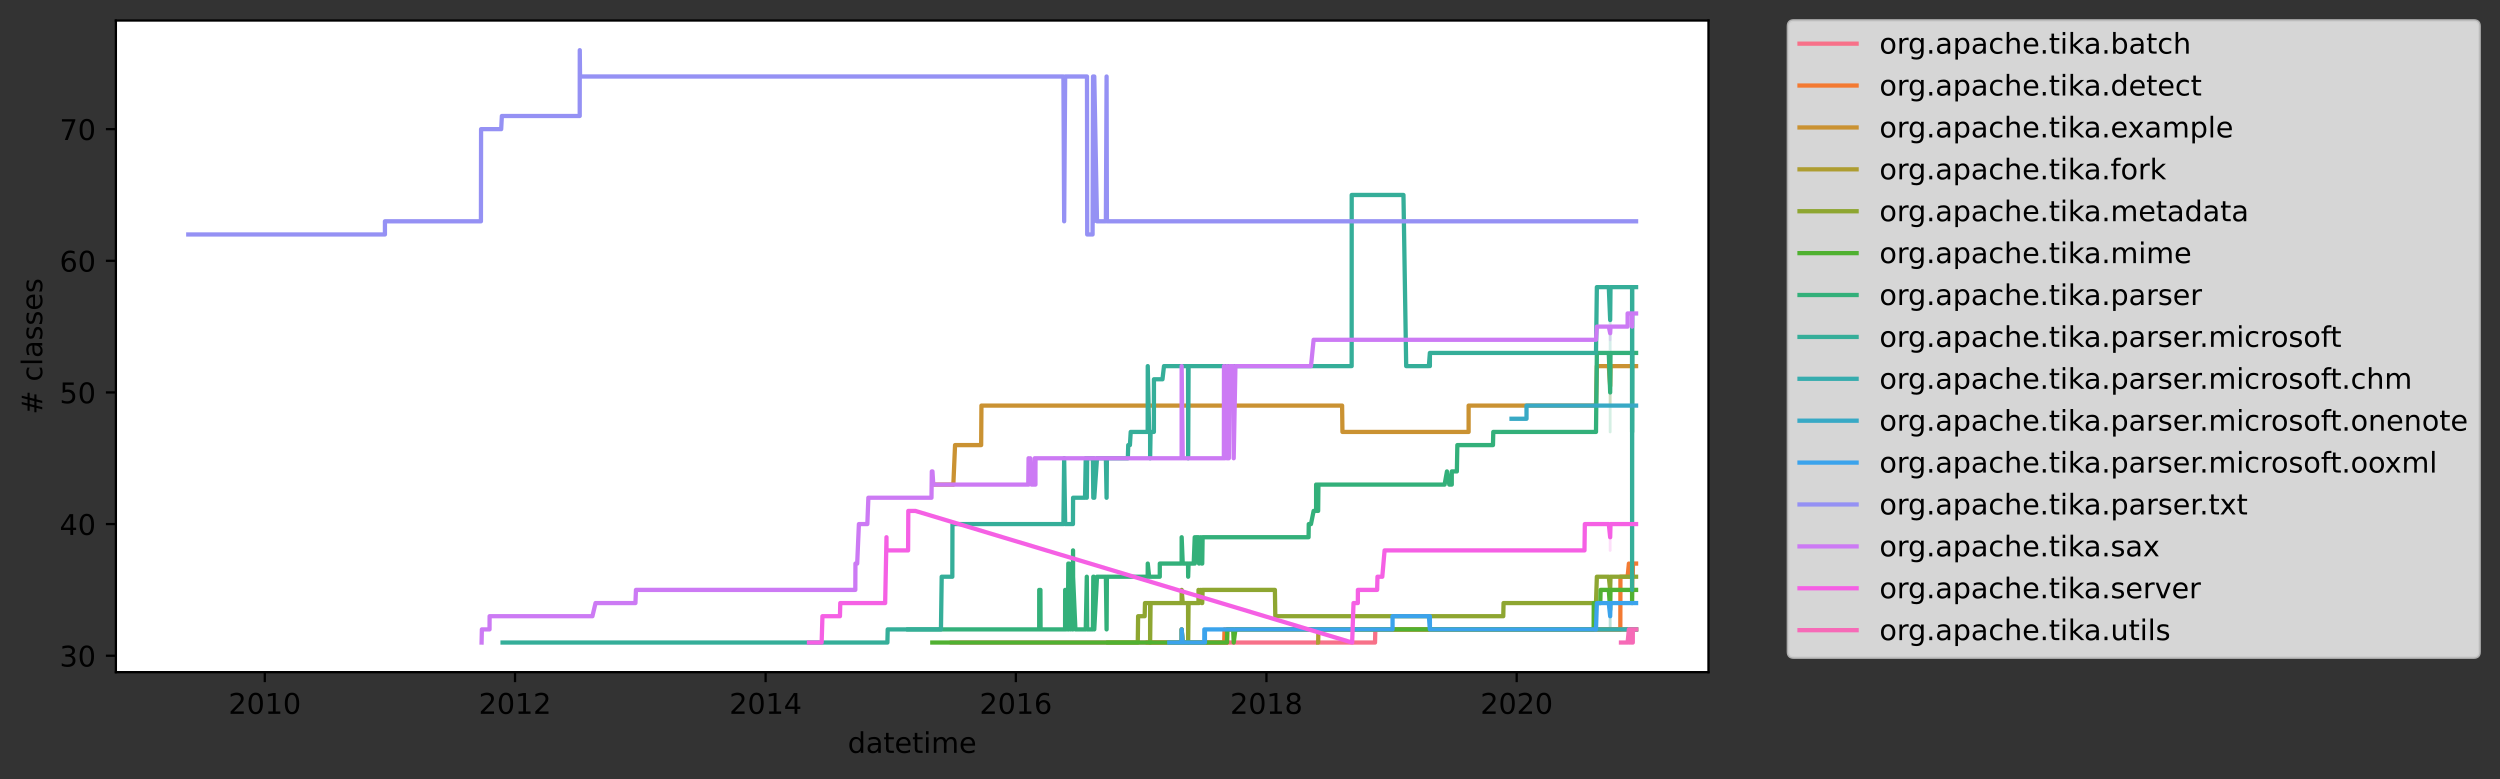 <?xml version="1.0" encoding="utf-8" standalone="no"?>
<!DOCTYPE svg PUBLIC "-//W3C//DTD SVG 1.1//EN"
  "http://www.w3.org/Graphics/SVG/1.1/DTD/svg11.dtd">
<!-- Created with matplotlib (https://matplotlib.org/) -->
<svg height="273.068pt" version="1.1" viewBox="0 0 875.936 273.068" width="875.936pt" xmlns="http://www.w3.org/2000/svg" xmlns:xlink="http://www.w3.org/1999/xlink">
 <rect x="0" y="0" width="875.936" height="273.068" fill="#333333" stroke="none"/>
 <defs>
  <style type="text/css">*{stroke-linecap:butt;stroke-linejoin:round;}</style>
 </defs>
 <g id="figure_1">
  <g id="patch_1">
   <path d="M 0 273.068 
L 875.936 273.068 
L 875.936 0 
L 0 0 
z
" style="fill:none;"/>
  </g>
  <g id="axes_1">
   <g id="patch_2">
    <path d="M 40.603 235.512 
L 598.603 235.512 
L 598.603 7.2 
L 40.603 7.2 
z
" style="fill:#ffffff;"/>
   </g>
   <g id="PolyCollection_1">
    <path clip-path="url(#pcb39d8dbef)" d="M 450.561 225.134 
L 450.561 225.134 
L 450.561 225.134 
L 450.561 225.134 
z
" style="fill:#f77189;fill-opacity:0.2;stroke:#f77189;stroke-opacity:0.2;"/>
    <path clip-path="url(#pcb39d8dbef)" d="M 481.783 220.522 
L 481.783 220.522 
L 481.783 220.522 
L 481.783 220.522 
z
" style="fill:#f77189;fill-opacity:0.2;stroke:#f77189;stroke-opacity:0.2;"/>
    <path clip-path="url(#pcb39d8dbef)" d="M 564.154 220.522 
L 564.154 220.522 
L 564.156 220.522 
L 564.158 220.522 
L 564.161 220.522 
L 564.161 220.522 
L 564.161 220.522 
L 564.161 220.522 
L 564.161 220.522 
L 564.158 220.522 
L 564.156 220.522 
L 564.154 220.522 
z
" style="fill:#f77189;fill-opacity:0.2;stroke:#f77189;stroke-opacity:0.2;"/>
   </g>
   <g id="PolyCollection_2">
    <path clip-path="url(#pcb39d8dbef)" d="M 450.561 220.522 
L 450.561 220.522 
L 450.561 220.522 
L 450.561 220.522 
z
" style="fill:#f37a32;fill-opacity:0.2;stroke:#f37a32;stroke-opacity:0.2;"/>
    <path clip-path="url(#pcb39d8dbef)" d="M 481.783 220.522 
L 481.783 220.522 
L 481.783 220.522 
L 481.783 220.522 
z
" style="fill:#f37a32;fill-opacity:0.2;stroke:#f37a32;stroke-opacity:0.2;"/>
    <path clip-path="url(#pcb39d8dbef)" d="M 564.154 220.522 
L 564.154 220.522 
L 564.156 220.522 
L 564.158 220.522 
L 564.161 220.522 
L 564.161 220.522 
L 564.161 220.522 
L 564.161 220.522 
L 564.161 220.522 
L 564.158 220.522 
L 564.156 220.522 
L 564.154 220.522 
z
" style="fill:#f37a32;fill-opacity:0.2;stroke:#f37a32;stroke-opacity:0.2;"/>
   </g>
   <g id="PolyCollection_3">
    <path clip-path="url(#pcb39d8dbef)" d="M 450.561 142.112 
L 450.561 142.112 
L 450.561 142.112 
L 450.561 142.112 
z
" style="fill:#ca9232;fill-opacity:0.2;stroke:#ca9232;stroke-opacity:0.2;"/>
    <path clip-path="url(#pcb39d8dbef)" d="M 481.783 151.336 
L 481.783 151.336 
L 481.783 151.336 
L 481.783 151.336 
z
" style="fill:#ca9232;fill-opacity:0.2;stroke:#ca9232;stroke-opacity:0.2;"/>
    <path clip-path="url(#pcb39d8dbef)" d="M 564.154 128.275 
L 564.154 142.112 
L 564.156 142.112 
L 564.158 142.112 
L 564.161 142.112 
L 564.161 142.112 
L 564.161 128.275 
L 564.161 128.275 
L 564.161 128.275 
L 564.158 128.275 
L 564.156 128.275 
L 564.154 128.275 
z
" style="fill:#ca9232;fill-opacity:0.2;stroke:#ca9232;stroke-opacity:0.2;"/>
   </g>
   <g id="PolyCollection_4">
    <path clip-path="url(#pcb39d8dbef)" d="M 481.783 220.522 
L 481.783 220.522 
L 481.783 220.522 
L 481.783 220.522 
z
" style="fill:#ae9d31;fill-opacity:0.2;stroke:#ae9d31;stroke-opacity:0.2;"/>
    <path clip-path="url(#pcb39d8dbef)" d="M 564.154 220.522 
L 564.154 220.522 
L 564.156 220.522 
L 564.158 220.522 
L 564.161 220.522 
L 564.161 220.522 
L 564.161 220.522 
L 564.161 220.522 
L 564.161 220.522 
L 564.158 220.522 
L 564.156 220.522 
L 564.154 220.522 
z
" style="fill:#ae9d31;fill-opacity:0.2;stroke:#ae9d31;stroke-opacity:0.2;"/>
   </g>
   <g id="PolyCollection_5">
    <path clip-path="url(#pcb39d8dbef)" d="M 450.561 215.909 
L 450.561 215.909 
L 450.561 215.909 
L 450.561 215.909 
z
" style="fill:#8ea631;fill-opacity:0.2;stroke:#8ea631;stroke-opacity:0.2;"/>
    <path clip-path="url(#pcb39d8dbef)" d="M 481.783 215.909 
L 481.783 215.909 
L 481.783 215.909 
L 481.783 215.909 
z
" style="fill:#8ea631;fill-opacity:0.2;stroke:#8ea631;stroke-opacity:0.2;"/>
    <path clip-path="url(#pcb39d8dbef)" d="M 564.154 202.072 
L 564.154 211.297 
L 564.156 211.297 
L 564.158 211.297 
L 564.161 211.297 
L 564.161 211.297 
L 564.161 202.072 
L 564.161 202.072 
L 564.161 202.072 
L 564.158 202.072 
L 564.156 202.072 
L 564.154 202.072 
z
" style="fill:#8ea631;fill-opacity:0.2;stroke:#8ea631;stroke-opacity:0.2;"/>
   </g>
   <g id="PolyCollection_6">
    <path clip-path="url(#pcb39d8dbef)" d="M 450.561 220.522 
L 450.561 220.522 
L 450.561 220.522 
L 450.561 220.522 
z
" style="fill:#50b131;fill-opacity:0.2;stroke:#50b131;stroke-opacity:0.2;"/>
    <path clip-path="url(#pcb39d8dbef)" d="M 481.783 220.522 
L 481.783 220.522 
L 481.783 220.522 
L 481.783 220.522 
z
" style="fill:#50b131;fill-opacity:0.2;stroke:#50b131;stroke-opacity:0.2;"/>
    <path clip-path="url(#pcb39d8dbef)" d="M 564.154 206.685 
L 564.154 220.522 
L 564.156 220.522 
L 564.158 220.522 
L 564.161 220.522 
L 564.161 220.522 
L 564.161 206.685 
L 564.161 206.685 
L 564.161 206.685 
L 564.158 206.685 
L 564.156 206.685 
L 564.154 206.685 
z
" style="fill:#50b131;fill-opacity:0.2;stroke:#50b131;stroke-opacity:0.2;"/>
   </g>
   <g id="PolyCollection_7">
    <path clip-path="url(#pcb39d8dbef)" d="M 450.561 188.235 
L 450.561 188.235 
L 450.561 188.235 
L 450.561 188.235 
z
" style="fill:#33b07a;fill-opacity:0.2;stroke:#33b07a;stroke-opacity:0.2;"/>
    <path clip-path="url(#pcb39d8dbef)" d="M 481.783 169.786 
L 481.783 169.786 
L 481.783 169.786 
L 481.783 169.786 
z
" style="fill:#33b07a;fill-opacity:0.2;stroke:#33b07a;stroke-opacity:0.2;"/>
    <path clip-path="url(#pcb39d8dbef)" d="M 564.154 123.662 
L 564.154 151.336 
L 564.156 151.336 
L 564.158 151.336 
L 564.161 151.336 
L 564.161 151.336 
L 564.161 123.662 
L 564.161 123.662 
L 564.161 123.662 
L 564.158 123.662 
L 564.156 123.662 
L 564.154 123.662 
z
" style="fill:#33b07a;fill-opacity:0.2;stroke:#33b07a;stroke-opacity:0.2;"/>
   </g>
   <g id="PolyCollection_8">
    <path clip-path="url(#pcb39d8dbef)" d="M 450.561 128.275 
L 450.561 128.275 
L 450.561 128.275 
L 450.561 128.275 
z
" style="fill:#35ae99;fill-opacity:0.2;stroke:#35ae99;stroke-opacity:0.2;"/>
    <path clip-path="url(#pcb39d8dbef)" d="M 481.783 68.314 
L 481.783 68.314 
L 481.783 68.314 
L 481.783 68.314 
z
" style="fill:#35ae99;fill-opacity:0.2;stroke:#35ae99;stroke-opacity:0.2;"/>
    <path clip-path="url(#pcb39d8dbef)" d="M 564.154 100.6 
L 564.154 123.662 
L 564.156 123.662 
L 564.158 123.662 
L 564.161 123.662 
L 564.161 123.662 
L 564.161 100.6 
L 564.161 100.6 
L 564.161 100.6 
L 564.158 100.6 
L 564.156 100.6 
L 564.154 100.6 
z
" style="fill:#35ae99;fill-opacity:0.2;stroke:#35ae99;stroke-opacity:0.2;"/>
   </g>
   <g id="PolyCollection_9">
    <defs>
     <path d="M 564.154 -130.957 
L 564.154 -130.957 
L 564.156 -130.957 
L 564.158 -130.957 
L 564.161 -130.957 
L 564.161 -130.957 
L 564.161 -130.957 
L 564.161 -130.957 
L 564.161 -130.957 
L 564.158 -130.957 
L 564.156 -130.957 
L 564.154 -130.957 
z
" id="md06203dfcb" style="stroke:#38a9c5;stroke-opacity:0.2;"/>
    </defs>
    <g clip-path="url(#pcb39d8dbef)">
     <use style="fill:#38a9c5;fill-opacity:0.2;stroke:#38a9c5;stroke-opacity:0.2;" x="0" xlink:href="#md06203dfcb" y="273.068"/>
    </g>
   </g>
   <g id="PolyCollection_10">
    <path clip-path="url(#pcb39d8dbef)" d="M 450.561 220.522 
L 450.561 220.522 
L 450.561 220.522 
L 450.561 220.522 
z
" style="fill:#3ba3ec;fill-opacity:0.2;stroke:#3ba3ec;stroke-opacity:0.2;"/>
    <path clip-path="url(#pcb39d8dbef)" d="M 481.783 220.522 
L 481.783 220.522 
L 481.783 220.522 
L 481.783 220.522 
z
" style="fill:#3ba3ec;fill-opacity:0.2;stroke:#3ba3ec;stroke-opacity:0.2;"/>
    <path clip-path="url(#pcb39d8dbef)" d="M 564.154 211.297 
L 564.154 220.522 
L 564.156 220.522 
L 564.158 220.522 
L 564.161 220.522 
L 564.161 220.522 
L 564.161 211.297 
L 564.161 211.297 
L 564.161 211.297 
L 564.158 211.297 
L 564.156 211.297 
L 564.154 211.297 
z
" style="fill:#3ba3ec;fill-opacity:0.2;stroke:#3ba3ec;stroke-opacity:0.2;"/>
   </g>
   <g id="PolyCollection_11">
    <path clip-path="url(#pcb39d8dbef)" d="M 450.561 77.539 
L 450.561 77.539 
L 450.561 77.539 
L 450.561 77.539 
z
" style="fill:#9591f4;fill-opacity:0.2;stroke:#9591f4;stroke-opacity:0.2;"/>
    <path clip-path="url(#pcb39d8dbef)" d="M 481.783 77.539 
L 481.783 77.539 
L 481.783 77.539 
L 481.783 77.539 
z
" style="fill:#9591f4;fill-opacity:0.2;stroke:#9591f4;stroke-opacity:0.2;"/>
    <path clip-path="url(#pcb39d8dbef)" d="M 564.154 77.539 
L 564.154 77.539 
L 564.156 77.539 
L 564.158 77.539 
L 564.161 77.539 
L 564.161 77.539 
L 564.161 77.539 
L 564.161 77.539 
L 564.161 77.539 
L 564.158 77.539 
L 564.156 77.539 
L 564.154 77.539 
z
" style="fill:#9591f4;fill-opacity:0.2;stroke:#9591f4;stroke-opacity:0.2;"/>
   </g>
   <g id="PolyCollection_12">
    <path clip-path="url(#pcb39d8dbef)" d="M 450.561 128.275 
L 450.561 128.275 
L 450.561 128.275 
L 450.561 128.275 
z
" style="fill:#cc7af4;fill-opacity:0.2;stroke:#cc7af4;stroke-opacity:0.2;"/>
    <path clip-path="url(#pcb39d8dbef)" d="M 481.783 119.05 
L 481.783 119.05 
L 481.783 119.05 
L 481.783 119.05 
z
" style="fill:#cc7af4;fill-opacity:0.2;stroke:#cc7af4;stroke-opacity:0.2;"/>
    <path clip-path="url(#pcb39d8dbef)" d="M 564.154 114.437 
L 564.154 119.05 
L 564.156 119.05 
L 564.158 119.05 
L 564.161 119.05 
L 564.161 119.05 
L 564.161 114.437 
L 564.161 114.437 
L 564.161 114.437 
L 564.158 114.437 
L 564.156 114.437 
L 564.154 114.437 
z
" style="fill:#cc7af4;fill-opacity:0.2;stroke:#cc7af4;stroke-opacity:0.2;"/>
   </g>
   <g id="PolyCollection_13">
    <path clip-path="url(#pcb39d8dbef)" d="M 481.783 206.685 
L 481.783 206.685 
L 481.783 206.685 
L 481.783 206.685 
z
" style="fill:#f560e4;fill-opacity:0.2;stroke:#f560e4;stroke-opacity:0.2;"/>
    <path clip-path="url(#pcb39d8dbef)" d="M 564.154 183.623 
L 564.154 192.848 
L 564.156 192.848 
L 564.158 192.848 
L 564.161 192.848 
L 564.161 192.848 
L 564.161 183.623 
L 564.161 183.623 
L 564.161 183.623 
L 564.158 183.623 
L 564.156 183.623 
L 564.154 183.623 
z
" style="fill:#f560e4;fill-opacity:0.2;stroke:#f560e4;stroke-opacity:0.2;"/>
   </g>
   <g id="matplotlib.axis_1">
    <g id="xtick_1">
     <g id="line2d_1">
      <defs>
       <path d="M 0 0 
L 0 3.5 
" id="mfedf0253bf" style="stroke:#000000;stroke-width:0.8;"/>
      </defs>
      <g>
       <use style="stroke:#000000;stroke-width:0.8;" x="92.774" xlink:href="#mfedf0253bf" y="235.512"/>
      </g>
     </g>
     <g id="text_1">
      <!-- 2010 -->
      <g transform="translate(80.049 250.11)scale(0.1 -0.1)">
       <defs>
        <path d="M 19.188 8.297 
L 53.609 8.297 
L 53.609 0 
L 7.328 0 
L 7.328 8.297 
Q 12.938 14.109 22.625 23.891 
Q 32.328 33.688 34.812 36.531 
Q 39.547 41.844 41.422 45.531 
Q 43.312 49.219 43.312 52.781 
Q 43.312 58.594 39.234 62.25 
Q 35.156 65.922 28.609 65.922 
Q 23.969 65.922 18.812 64.312 
Q 13.672 62.703 7.812 59.422 
L 7.812 69.391 
Q 13.766 71.781 18.938 73 
Q 24.125 74.219 28.422 74.219 
Q 39.75 74.219 46.484 68.547 
Q 53.219 62.891 53.219 53.422 
Q 53.219 48.922 51.531 44.891 
Q 49.859 40.875 45.406 35.406 
Q 44.188 33.984 37.641 27.219 
Q 31.109 20.453 19.188 8.297 
z
" id="DejaVuSans-50"/>
        <path d="M 31.781 66.406 
Q 24.172 66.406 20.328 58.906 
Q 16.5 51.422 16.5 36.375 
Q 16.5 21.391 20.328 13.891 
Q 24.172 6.391 31.781 6.391 
Q 39.453 6.391 43.281 13.891 
Q 47.125 21.391 47.125 36.375 
Q 47.125 51.422 43.281 58.906 
Q 39.453 66.406 31.781 66.406 
z
M 31.781 74.219 
Q 44.047 74.219 50.516 64.516 
Q 56.984 54.828 56.984 36.375 
Q 56.984 17.969 50.516 8.266 
Q 44.047 -1.422 31.781 -1.422 
Q 19.531 -1.422 13.062 8.266 
Q 6.594 17.969 6.594 36.375 
Q 6.594 54.828 13.062 64.516 
Q 19.531 74.219 31.781 74.219 
z
" id="DejaVuSans-48"/>
        <path d="M 12.406 8.297 
L 28.516 8.297 
L 28.516 63.922 
L 10.984 60.406 
L 10.984 69.391 
L 28.422 72.906 
L 38.281 72.906 
L 38.281 8.297 
L 54.391 8.297 
L 54.391 0 
L 12.406 0 
z
" id="DejaVuSans-49"/>
       </defs>
       <use xlink:href="#DejaVuSans-50"/>
       <use x="63.623" xlink:href="#DejaVuSans-48"/>
       <use x="127.246" xlink:href="#DejaVuSans-49"/>
       <use x="190.869" xlink:href="#DejaVuSans-48"/>
      </g>
     </g>
    </g>
    <g id="xtick_2">
     <g id="line2d_2">
      <g>
       <use style="stroke:#000000;stroke-width:0.8;" x="180.453" xlink:href="#mfedf0253bf" y="235.512"/>
      </g>
     </g>
     <g id="text_2">
      <!-- 2012 -->
      <g transform="translate(167.728 250.11)scale(0.1 -0.1)">
       <use xlink:href="#DejaVuSans-50"/>
       <use x="63.623" xlink:href="#DejaVuSans-48"/>
       <use x="127.246" xlink:href="#DejaVuSans-49"/>
       <use x="190.869" xlink:href="#DejaVuSans-50"/>
      </g>
     </g>
    </g>
    <g id="xtick_3">
     <g id="line2d_3">
      <g>
       <use style="stroke:#000000;stroke-width:0.8;" x="268.251" xlink:href="#mfedf0253bf" y="235.512"/>
      </g>
     </g>
     <g id="text_3">
      <!-- 2014 -->
      <g transform="translate(255.526 250.11)scale(0.1 -0.1)">
       <defs>
        <path d="M 37.797 64.312 
L 12.891 25.391 
L 37.797 25.391 
z
M 35.203 72.906 
L 47.609 72.906 
L 47.609 25.391 
L 58.016 25.391 
L 58.016 17.188 
L 47.609 17.188 
L 47.609 0 
L 37.797 0 
L 37.797 17.188 
L 4.891 17.188 
L 4.891 26.703 
z
" id="DejaVuSans-52"/>
       </defs>
       <use xlink:href="#DejaVuSans-50"/>
       <use x="63.623" xlink:href="#DejaVuSans-48"/>
       <use x="127.246" xlink:href="#DejaVuSans-49"/>
       <use x="190.869" xlink:href="#DejaVuSans-52"/>
      </g>
     </g>
    </g>
    <g id="xtick_4">
     <g id="line2d_4">
      <g>
       <use style="stroke:#000000;stroke-width:0.8;" x="355.93" xlink:href="#mfedf0253bf" y="235.512"/>
      </g>
     </g>
     <g id="text_4">
      <!-- 2016 -->
      <g transform="translate(343.205 250.11)scale(0.1 -0.1)">
       <defs>
        <path d="M 33.016 40.375 
Q 26.375 40.375 22.484 35.828 
Q 18.609 31.297 18.609 23.391 
Q 18.609 15.531 22.484 10.953 
Q 26.375 6.391 33.016 6.391 
Q 39.656 6.391 43.531 10.953 
Q 47.406 15.531 47.406 23.391 
Q 47.406 31.297 43.531 35.828 
Q 39.656 40.375 33.016 40.375 
z
M 52.594 71.297 
L 52.594 62.312 
Q 48.875 64.062 45.094 64.984 
Q 41.312 65.922 37.594 65.922 
Q 27.828 65.922 22.672 59.328 
Q 17.531 52.734 16.797 39.406 
Q 19.672 43.656 24.016 45.922 
Q 28.375 48.188 33.594 48.188 
Q 44.578 48.188 50.953 41.516 
Q 57.328 34.859 57.328 23.391 
Q 57.328 12.156 50.688 5.359 
Q 44.047 -1.422 33.016 -1.422 
Q 20.359 -1.422 13.672 8.266 
Q 6.984 17.969 6.984 36.375 
Q 6.984 53.656 15.188 63.938 
Q 23.391 74.219 37.203 74.219 
Q 40.922 74.219 44.703 73.484 
Q 48.484 72.75 52.594 71.297 
z
" id="DejaVuSans-54"/>
       </defs>
       <use xlink:href="#DejaVuSans-50"/>
       <use x="63.623" xlink:href="#DejaVuSans-48"/>
       <use x="127.246" xlink:href="#DejaVuSans-49"/>
       <use x="190.869" xlink:href="#DejaVuSans-54"/>
      </g>
     </g>
    </g>
    <g id="xtick_5">
     <g id="line2d_5">
      <g>
       <use style="stroke:#000000;stroke-width:0.8;" x="443.729" xlink:href="#mfedf0253bf" y="235.512"/>
      </g>
     </g>
     <g id="text_5">
      <!-- 2018 -->
      <g transform="translate(431.004 250.11)scale(0.1 -0.1)">
       <defs>
        <path d="M 31.781 34.625 
Q 24.75 34.625 20.719 30.859 
Q 16.703 27.094 16.703 20.516 
Q 16.703 13.922 20.719 10.156 
Q 24.75 6.391 31.781 6.391 
Q 38.812 6.391 42.859 10.172 
Q 46.922 13.969 46.922 20.516 
Q 46.922 27.094 42.891 30.859 
Q 38.875 34.625 31.781 34.625 
z
M 21.922 38.812 
Q 15.578 40.375 12.031 44.719 
Q 8.5 49.078 8.5 55.328 
Q 8.5 64.062 14.719 69.141 
Q 20.953 74.219 31.781 74.219 
Q 42.672 74.219 48.875 69.141 
Q 55.078 64.062 55.078 55.328 
Q 55.078 49.078 51.531 44.719 
Q 48 40.375 41.703 38.812 
Q 48.828 37.156 52.797 32.312 
Q 56.781 27.484 56.781 20.516 
Q 56.781 9.906 50.312 4.234 
Q 43.844 -1.422 31.781 -1.422 
Q 19.734 -1.422 13.25 4.234 
Q 6.781 9.906 6.781 20.516 
Q 6.781 27.484 10.781 32.312 
Q 14.797 37.156 21.922 38.812 
z
M 18.312 54.391 
Q 18.312 48.734 21.844 45.562 
Q 25.391 42.391 31.781 42.391 
Q 38.141 42.391 41.719 45.562 
Q 45.312 48.734 45.312 54.391 
Q 45.312 60.062 41.719 63.234 
Q 38.141 66.406 31.781 66.406 
Q 25.391 66.406 21.844 63.234 
Q 18.312 60.062 18.312 54.391 
z
" id="DejaVuSans-56"/>
       </defs>
       <use xlink:href="#DejaVuSans-50"/>
       <use x="63.623" xlink:href="#DejaVuSans-48"/>
       <use x="127.246" xlink:href="#DejaVuSans-49"/>
       <use x="190.869" xlink:href="#DejaVuSans-56"/>
      </g>
     </g>
    </g>
    <g id="xtick_6">
     <g id="line2d_6">
      <g>
       <use style="stroke:#000000;stroke-width:0.8;" x="531.407" xlink:href="#mfedf0253bf" y="235.512"/>
      </g>
     </g>
     <g id="text_6">
      <!-- 2020 -->
      <g transform="translate(518.682 250.11)scale(0.1 -0.1)">
       <use xlink:href="#DejaVuSans-50"/>
       <use x="63.623" xlink:href="#DejaVuSans-48"/>
       <use x="127.246" xlink:href="#DejaVuSans-50"/>
       <use x="190.869" xlink:href="#DejaVuSans-48"/>
      </g>
     </g>
    </g>
    <g id="text_7">
     <!-- datetime -->
     <g transform="translate(297.032 263.789)scale(0.1 -0.1)">
      <defs>
       <path d="M 45.406 46.391 
L 45.406 75.984 
L 54.391 75.984 
L 54.391 0 
L 45.406 0 
L 45.406 8.203 
Q 42.578 3.328 38.25 0.953 
Q 33.938 -1.422 27.875 -1.422 
Q 17.969 -1.422 11.734 6.484 
Q 5.516 14.406 5.516 27.297 
Q 5.516 40.188 11.734 48.094 
Q 17.969 56 27.875 56 
Q 33.938 56 38.25 53.625 
Q 42.578 51.266 45.406 46.391 
z
M 14.797 27.297 
Q 14.797 17.391 18.875 11.75 
Q 22.953 6.109 30.078 6.109 
Q 37.203 6.109 41.297 11.75 
Q 45.406 17.391 45.406 27.297 
Q 45.406 37.203 41.297 42.844 
Q 37.203 48.484 30.078 48.484 
Q 22.953 48.484 18.875 42.844 
Q 14.797 37.203 14.797 27.297 
z
" id="DejaVuSans-100"/>
       <path d="M 34.281 27.484 
Q 23.391 27.484 19.188 25 
Q 14.984 22.516 14.984 16.5 
Q 14.984 11.719 18.141 8.906 
Q 21.297 6.109 26.703 6.109 
Q 34.188 6.109 38.703 11.406 
Q 43.219 16.703 43.219 25.484 
L 43.219 27.484 
z
M 52.203 31.203 
L 52.203 0 
L 43.219 0 
L 43.219 8.297 
Q 40.141 3.328 35.547 0.953 
Q 30.953 -1.422 24.312 -1.422 
Q 15.922 -1.422 10.953 3.297 
Q 6 8.016 6 15.922 
Q 6 25.141 12.172 29.828 
Q 18.359 34.516 30.609 34.516 
L 43.219 34.516 
L 43.219 35.406 
Q 43.219 41.609 39.141 45 
Q 35.062 48.391 27.688 48.391 
Q 23 48.391 18.547 47.266 
Q 14.109 46.141 10.016 43.891 
L 10.016 52.203 
Q 14.938 54.109 19.578 55.047 
Q 24.219 56 28.609 56 
Q 40.484 56 46.344 49.844 
Q 52.203 43.703 52.203 31.203 
z
" id="DejaVuSans-97"/>
       <path d="M 18.312 70.219 
L 18.312 54.688 
L 36.812 54.688 
L 36.812 47.703 
L 18.312 47.703 
L 18.312 18.016 
Q 18.312 11.328 20.141 9.422 
Q 21.969 7.516 27.594 7.516 
L 36.812 7.516 
L 36.812 0 
L 27.594 0 
Q 17.188 0 13.234 3.875 
Q 9.281 7.766 9.281 18.016 
L 9.281 47.703 
L 2.688 47.703 
L 2.688 54.688 
L 9.281 54.688 
L 9.281 70.219 
z
" id="DejaVuSans-116"/>
       <path d="M 56.203 29.594 
L 56.203 25.203 
L 14.891 25.203 
Q 15.484 15.922 20.484 11.062 
Q 25.484 6.203 34.422 6.203 
Q 39.594 6.203 44.453 7.469 
Q 49.312 8.734 54.109 11.281 
L 54.109 2.781 
Q 49.266 0.734 44.188 -0.344 
Q 39.109 -1.422 33.891 -1.422 
Q 20.797 -1.422 13.156 6.188 
Q 5.516 13.812 5.516 26.812 
Q 5.516 40.234 12.766 48.109 
Q 20.016 56 32.328 56 
Q 43.359 56 49.781 48.891 
Q 56.203 41.797 56.203 29.594 
z
M 47.219 32.234 
Q 47.125 39.594 43.094 43.984 
Q 39.062 48.391 32.422 48.391 
Q 24.906 48.391 20.391 44.141 
Q 15.875 39.891 15.188 32.172 
z
" id="DejaVuSans-101"/>
       <path d="M 9.422 54.688 
L 18.406 54.688 
L 18.406 0 
L 9.422 0 
z
M 9.422 75.984 
L 18.406 75.984 
L 18.406 64.594 
L 9.422 64.594 
z
" id="DejaVuSans-105"/>
       <path d="M 52 44.188 
Q 55.375 50.25 60.062 53.125 
Q 64.75 56 71.094 56 
Q 79.641 56 84.281 50.016 
Q 88.922 44.047 88.922 33.016 
L 88.922 0 
L 79.891 0 
L 79.891 32.719 
Q 79.891 40.578 77.094 44.375 
Q 74.312 48.188 68.609 48.188 
Q 61.625 48.188 57.562 43.547 
Q 53.516 38.922 53.516 30.906 
L 53.516 0 
L 44.484 0 
L 44.484 32.719 
Q 44.484 40.625 41.703 44.406 
Q 38.922 48.188 33.109 48.188 
Q 26.219 48.188 22.156 43.531 
Q 18.109 38.875 18.109 30.906 
L 18.109 0 
L 9.078 0 
L 9.078 54.688 
L 18.109 54.688 
L 18.109 46.188 
Q 21.188 51.219 25.484 53.609 
Q 29.781 56 35.688 56 
Q 41.656 56 45.828 52.969 
Q 50 49.953 52 44.188 
z
" id="DejaVuSans-109"/>
      </defs>
      <use xlink:href="#DejaVuSans-100"/>
      <use x="63.477" xlink:href="#DejaVuSans-97"/>
      <use x="124.756" xlink:href="#DejaVuSans-116"/>
      <use x="163.965" xlink:href="#DejaVuSans-101"/>
      <use x="225.488" xlink:href="#DejaVuSans-116"/>
      <use x="264.697" xlink:href="#DejaVuSans-105"/>
      <use x="292.48" xlink:href="#DejaVuSans-109"/>
      <use x="389.893" xlink:href="#DejaVuSans-101"/>
     </g>
    </g>
   </g>
   <g id="matplotlib.axis_2">
    <g id="ytick_1">
     <g id="line2d_7">
      <defs>
       <path d="M 0 0 
L -3.5 0 
" id="mb35d526af1" style="stroke:#000000;stroke-width:0.8;"/>
      </defs>
      <g>
       <use style="stroke:#000000;stroke-width:0.8;" x="40.603" xlink:href="#mb35d526af1" y="229.747"/>
      </g>
     </g>
     <g id="text_8">
      <!-- 30 -->
      <g transform="translate(20.878 233.546)scale(0.1 -0.1)">
       <defs>
        <path d="M 40.578 39.312 
Q 47.656 37.797 51.625 33 
Q 55.609 28.219 55.609 21.188 
Q 55.609 10.406 48.188 4.484 
Q 40.766 -1.422 27.094 -1.422 
Q 22.516 -1.422 17.656 -0.516 
Q 12.797 0.391 7.625 2.203 
L 7.625 11.719 
Q 11.719 9.328 16.594 8.109 
Q 21.484 6.891 26.812 6.891 
Q 36.078 6.891 40.938 10.547 
Q 45.797 14.203 45.797 21.188 
Q 45.797 27.641 41.281 31.266 
Q 36.766 34.906 28.719 34.906 
L 20.219 34.906 
L 20.219 43.016 
L 29.109 43.016 
Q 36.375 43.016 40.234 45.922 
Q 44.094 48.828 44.094 54.297 
Q 44.094 59.906 40.109 62.906 
Q 36.141 65.922 28.719 65.922 
Q 24.656 65.922 20.016 65.031 
Q 15.375 64.156 9.812 62.312 
L 9.812 71.094 
Q 15.438 72.656 20.344 73.438 
Q 25.25 74.219 29.594 74.219 
Q 40.828 74.219 47.359 69.109 
Q 53.906 64.016 53.906 55.328 
Q 53.906 49.266 50.438 45.094 
Q 46.969 40.922 40.578 39.312 
z
" id="DejaVuSans-51"/>
       </defs>
       <use xlink:href="#DejaVuSans-51"/>
       <use x="63.623" xlink:href="#DejaVuSans-48"/>
      </g>
     </g>
    </g>
    <g id="ytick_2">
     <g id="line2d_8">
      <g>
       <use style="stroke:#000000;stroke-width:0.8;" x="40.603" xlink:href="#mb35d526af1" y="183.623"/>
      </g>
     </g>
     <g id="text_9">
      <!-- 40 -->
      <g transform="translate(20.878 187.422)scale(0.1 -0.1)">
       <use xlink:href="#DejaVuSans-52"/>
       <use x="63.623" xlink:href="#DejaVuSans-48"/>
      </g>
     </g>
    </g>
    <g id="ytick_3">
     <g id="line2d_9">
      <g>
       <use style="stroke:#000000;stroke-width:0.8;" x="40.603" xlink:href="#mb35d526af1" y="137.499"/>
      </g>
     </g>
     <g id="text_10">
      <!-- 50 -->
      <g transform="translate(20.878 141.298)scale(0.1 -0.1)">
       <defs>
        <path d="M 10.797 72.906 
L 49.516 72.906 
L 49.516 64.594 
L 19.828 64.594 
L 19.828 46.734 
Q 21.969 47.469 24.109 47.828 
Q 26.266 48.188 28.422 48.188 
Q 40.625 48.188 47.75 41.5 
Q 54.891 34.812 54.891 23.391 
Q 54.891 11.625 47.562 5.094 
Q 40.234 -1.422 26.906 -1.422 
Q 22.312 -1.422 17.547 -0.641 
Q 12.797 0.141 7.719 1.703 
L 7.719 11.625 
Q 12.109 9.234 16.797 8.062 
Q 21.484 6.891 26.703 6.891 
Q 35.156 6.891 40.078 11.328 
Q 45.016 15.766 45.016 23.391 
Q 45.016 31 40.078 35.438 
Q 35.156 39.891 26.703 39.891 
Q 22.75 39.891 18.812 39.016 
Q 14.891 38.141 10.797 36.281 
z
" id="DejaVuSans-53"/>
       </defs>
       <use xlink:href="#DejaVuSans-53"/>
       <use x="63.623" xlink:href="#DejaVuSans-48"/>
      </g>
     </g>
    </g>
    <g id="ytick_4">
     <g id="line2d_10">
      <g>
       <use style="stroke:#000000;stroke-width:0.8;" x="40.603" xlink:href="#mb35d526af1" y="91.376"/>
      </g>
     </g>
     <g id="text_11">
      <!-- 60 -->
      <g transform="translate(20.878 95.175)scale(0.1 -0.1)">
       <use xlink:href="#DejaVuSans-54"/>
       <use x="63.623" xlink:href="#DejaVuSans-48"/>
      </g>
     </g>
    </g>
    <g id="ytick_5">
     <g id="line2d_11">
      <g>
       <use style="stroke:#000000;stroke-width:0.8;" x="40.603" xlink:href="#mb35d526af1" y="45.252"/>
      </g>
     </g>
     <g id="text_12">
      <!-- 70 -->
      <g transform="translate(20.878 49.051)scale(0.1 -0.1)">
       <defs>
        <path d="M 8.203 72.906 
L 55.078 72.906 
L 55.078 68.703 
L 28.609 0 
L 18.312 0 
L 43.219 64.594 
L 8.203 64.594 
z
" id="DejaVuSans-55"/>
       </defs>
       <use xlink:href="#DejaVuSans-55"/>
       <use x="63.623" xlink:href="#DejaVuSans-48"/>
      </g>
     </g>
    </g>
    <g id="text_13">
     <!-- # classes -->
     <g transform="translate(14.798 145.228)rotate(-90)scale(0.1 -0.1)">
      <defs>
       <path d="M 51.125 44 
L 36.922 44 
L 32.812 27.688 
L 47.125 27.688 
z
M 43.797 71.781 
L 38.719 51.516 
L 52.984 51.516 
L 58.109 71.781 
L 65.922 71.781 
L 60.891 51.516 
L 76.125 51.516 
L 76.125 44 
L 58.984 44 
L 54.984 27.688 
L 70.516 27.688 
L 70.516 20.219 
L 53.078 20.219 
L 48 0 
L 40.188 0 
L 45.219 20.219 
L 30.906 20.219 
L 25.875 0 
L 18.016 0 
L 23.094 20.219 
L 7.719 20.219 
L 7.719 27.688 
L 24.906 27.688 
L 29 44 
L 13.281 44 
L 13.281 51.516 
L 30.906 51.516 
L 35.891 71.781 
z
" id="DejaVuSans-35"/>
       <path id="DejaVuSans-32"/>
       <path d="M 48.781 52.594 
L 48.781 44.188 
Q 44.969 46.297 41.141 47.344 
Q 37.312 48.391 33.406 48.391 
Q 24.656 48.391 19.812 42.844 
Q 14.984 37.312 14.984 27.297 
Q 14.984 17.281 19.812 11.734 
Q 24.656 6.203 33.406 6.203 
Q 37.312 6.203 41.141 7.25 
Q 44.969 8.297 48.781 10.406 
L 48.781 2.094 
Q 45.016 0.344 40.984 -0.531 
Q 36.969 -1.422 32.422 -1.422 
Q 20.062 -1.422 12.781 6.344 
Q 5.516 14.109 5.516 27.297 
Q 5.516 40.672 12.859 48.328 
Q 20.219 56 33.016 56 
Q 37.156 56 41.109 55.141 
Q 45.062 54.297 48.781 52.594 
z
" id="DejaVuSans-99"/>
       <path d="M 9.422 75.984 
L 18.406 75.984 
L 18.406 0 
L 9.422 0 
z
" id="DejaVuSans-108"/>
       <path d="M 44.281 53.078 
L 44.281 44.578 
Q 40.484 46.531 36.375 47.5 
Q 32.281 48.484 27.875 48.484 
Q 21.188 48.484 17.844 46.438 
Q 14.5 44.391 14.5 40.281 
Q 14.5 37.156 16.891 35.375 
Q 19.281 33.594 26.516 31.984 
L 29.594 31.297 
Q 39.156 29.25 43.188 25.516 
Q 47.219 21.781 47.219 15.094 
Q 47.219 7.469 41.188 3.016 
Q 35.156 -1.422 24.609 -1.422 
Q 20.219 -1.422 15.453 -0.562 
Q 10.688 0.297 5.422 2 
L 5.422 11.281 
Q 10.406 8.688 15.234 7.391 
Q 20.062 6.109 24.812 6.109 
Q 31.156 6.109 34.562 8.281 
Q 37.984 10.453 37.984 14.406 
Q 37.984 18.062 35.516 20.016 
Q 33.062 21.969 24.703 23.781 
L 21.578 24.516 
Q 13.234 26.266 9.516 29.906 
Q 5.812 33.547 5.812 39.891 
Q 5.812 47.609 11.281 51.797 
Q 16.75 56 26.812 56 
Q 31.781 56 36.172 55.266 
Q 40.578 54.547 44.281 53.078 
z
" id="DejaVuSans-115"/>
      </defs>
      <use xlink:href="#DejaVuSans-35"/>
      <use x="83.789" xlink:href="#DejaVuSans-32"/>
      <use x="115.576" xlink:href="#DejaVuSans-99"/>
      <use x="170.557" xlink:href="#DejaVuSans-108"/>
      <use x="198.34" xlink:href="#DejaVuSans-97"/>
      <use x="259.619" xlink:href="#DejaVuSans-115"/>
      <use x="311.719" xlink:href="#DejaVuSans-115"/>
      <use x="363.818" xlink:href="#DejaVuSans-101"/>
      <use x="425.342" xlink:href="#DejaVuSans-115"/>
     </g>
    </g>
   </g>
   <g id="line2d_12">
    <path clip-path="url(#pcb39d8dbef)" d="M 333.485 225.134 
L 481.769 225.134 
L 481.886 220.522 
L 573.239 220.522 
L 573.239 220.522 
" style="fill:none;stroke:#f77189;stroke-linecap:square;stroke-width:1.5;"/>
   </g>
   <g id="line2d_13">
    <path clip-path="url(#pcb39d8dbef)" d="M 402.144 225.134 
L 414.016 225.134 
L 414.024 220.522 
L 414.403 225.134 
L 428.927 225.134 
L 429.043 220.522 
L 429.163 220.522 
L 429.184 225.134 
L 429.184 220.522 
L 429.802 225.134 
L 429.909 220.522 
L 429.914 225.134 
L 430.005 220.522 
L 567.72 220.522 
L 567.76 202.072 
L 570.275 202.072 
L 570.722 197.46 
L 570.78 202.072 
L 571.16 202.072 
L 571.304 197.46 
L 571.627 202.072 
L 571.662 197.46 
L 571.724 202.072 
L 571.84 202.072 
L 571.843 206.685 
L 571.904 202.072 
L 572.085 202.072 
L 572.139 197.46 
L 573.239 197.46 
L 573.239 197.46 
" style="fill:none;stroke:#f37a32;stroke-linecap:square;stroke-width:1.5;"/>
   </g>
   <g id="line2d_14">
    <path clip-path="url(#pcb39d8dbef)" d="M 326.978 169.786 
L 334.027 169.786 
L 334.628 155.949 
L 343.771 155.949 
L 343.872 142.112 
L 470.238 142.112 
L 470.357 151.336 
L 514.565 151.336 
L 514.57 142.112 
L 559.195 142.112 
L 559.498 128.275 
L 563.677 128.275 
L 564.161 135.193 
L 564.281 128.275 
L 573.239 128.275 
L 573.239 128.275 
" style="fill:none;stroke:#ca9232;stroke-linecap:square;stroke-width:1.5;"/>
   </g>
   <g id="line2d_15">
    <path clip-path="url(#pcb39d8dbef)" d="M 461.847 225.134 
L 461.848 225.134 
L 461.941 220.522 
L 573.239 220.522 
L 573.239 220.522 
" style="fill:none;stroke:#ae9d31;stroke-linecap:square;stroke-width:1.5;"/>
   </g>
   <g id="line2d_16">
    <path clip-path="url(#pcb39d8dbef)" d="M 388.326 225.134 
L 398.645 225.134 
L 398.764 215.909 
L 401.064 215.909 
L 401.172 211.297 
L 402.97 211.297 
L 402.973 225.134 
L 403.137 211.297 
L 414.016 211.297 
L 414.024 206.685 
L 414.403 211.297 
L 416.259 211.297 
L 416.298 225.134 
L 416.447 211.297 
L 419.916 211.297 
L 419.923 206.685 
L 419.979 211.297 
L 420.119 211.297 
L 420.617 206.685 
L 421.065 211.297 
L 421.133 206.685 
L 421.228 211.297 
L 421.368 206.685 
L 446.693 206.685 
L 446.831 215.909 
L 526.703 215.909 
L 526.809 211.297 
L 559.195 211.297 
L 559.498 202.072 
L 563.677 202.072 
L 564.161 206.685 
L 564.281 202.072 
L 573.239 202.072 
L 573.239 202.072 
" style="fill:none;stroke:#8ea631;stroke-linecap:square;stroke-width:1.5;"/>
   </g>
   <g id="line2d_17">
    <path clip-path="url(#pcb39d8dbef)" d="M 326.654 225.134 
L 414.016 225.134 
L 414.024 220.522 
L 414.403 225.134 
L 429.914 225.134 
L 430.005 220.522 
L 432.066 220.522 
L 432.257 225.134 
L 432.861 220.522 
L 558.366 220.522 
L 558.415 211.297 
L 560.7 211.297 
L 560.816 206.685 
L 563.677 206.685 
L 564.161 213.603 
L 564.281 206.685 
L 571.84 206.685 
L 571.843 211.297 
L 571.904 206.685 
L 573.239 206.685 
L 573.239 206.685 
" style="fill:none;stroke:#50b131;stroke-linecap:square;stroke-width:1.5;"/>
   </g>
   <g id="line2d_18">
    <path clip-path="url(#pcb39d8dbef)" d="M 318.248 220.522 
L 364.106 220.522 
L 364.119 206.685 
L 364.198 220.522 
L 364.35 220.522 
L 364.537 206.685 
L 364.588 220.522 
L 373.174 220.522 
L 373.205 206.685 
L 373.449 220.522 
L 373.475 206.685 
L 373.545 220.522 
L 373.679 206.685 
L 374.141 220.522 
L 374.309 197.46 
L 374.392 220.522 
L 374.403 197.46 
L 374.511 220.522 
L 374.534 197.46 
L 375.121 220.522 
L 375.523 197.46 
L 375.644 197.46 
L 375.699 220.522 
L 375.726 202.072 
L 375.946 220.522 
L 375.967 192.848 
L 375.982 202.072 
L 376.793 220.522 
L 380.416 220.522 
L 380.786 202.072 
L 380.925 220.522 
L 382.919 220.522 
L 383.065 202.072 
L 383.223 202.072 
L 383.406 220.522 
L 384.362 202.072 
L 387.469 202.072 
L 387.719 220.522 
L 387.828 202.072 
L 402.12 202.072 
L 402.144 197.46 
L 402.629 202.072 
L 406.355 202.072 
L 406.365 197.46 
L 414.016 197.46 
L 414.024 188.235 
L 414.403 197.46 
L 416.259 197.46 
L 416.298 202.072 
L 416.447 197.46 
L 418.247 197.46 
L 418.603 188.235 
L 418.611 197.46 
L 418.93 188.235 
L 419.979 188.235 
L 420.119 197.46 
L 420.617 188.235 
L 421.065 197.46 
L 421.133 188.235 
L 421.228 197.46 
L 421.368 188.235 
L 458.489 188.235 
L 458.557 183.623 
L 459.334 183.623 
L 460.261 179.011 
L 461.125 179.011 
L 461.131 169.786 
L 461.157 179.011 
L 461.601 169.786 
L 461.606 179.011 
L 461.844 179.011 
L 461.941 169.786 
L 506.152 169.786 
L 506.974 165.173 
L 507.796 169.786 
L 508.664 169.786 
L 508.666 165.173 
L 510.45 165.173 
L 510.615 155.949 
L 523.096 155.949 
L 523.208 151.336 
L 559.195 151.336 
L 559.498 123.662 
L 563.677 123.662 
L 564.161 137.499 
L 564.281 123.662 
L 571.84 123.662 
L 571.843 151.336 
L 571.904 123.662 
L 573.239 123.662 
L 573.239 123.662 
" style="fill:none;stroke:#33b07a;stroke-linecap:square;stroke-width:1.5;"/>
   </g>
   <g id="line2d_19">
    <path clip-path="url(#pcb39d8dbef)" d="M 176.091 225.134 
L 310.921 225.134 
L 311.031 220.522 
L 329.685 220.522 
L 329.946 202.072 
L 333.668 202.072 
L 333.719 183.623 
L 372.593 183.623 
L 372.855 160.561 
L 373.205 183.623 
L 375.935 183.623 
L 375.982 174.398 
L 380.163 174.398 
L 380.416 160.561 
L 380.786 174.398 
L 380.925 160.561 
L 382.919 160.561 
L 383.065 174.398 
L 383.172 174.398 
L 383.223 160.561 
L 383.406 174.398 
L 384.362 160.561 
L 387.469 160.561 
L 387.719 174.398 
L 387.828 160.561 
L 395.167 160.561 
L 395.306 155.949 
L 395.895 155.949 
L 396.174 151.336 
L 402.12 151.336 
L 402.144 128.275 
L 402.629 151.336 
L 402.97 151.336 
L 402.973 160.561 
L 403.137 151.336 
L 404.296 151.336 
L 404.316 132.887 
L 407.304 132.887 
L 407.834 128.275 
L 416.259 128.275 
L 416.298 160.561 
L 416.447 128.275 
L 473.585 128.275 
L 473.605 68.314 
L 491.738 68.314 
L 492.692 128.275 
L 500.642 128.275 
L 500.986 123.662 
L 500.991 128.275 
L 501.006 123.662 
L 559.195 123.662 
L 559.498 100.6 
L 563.677 100.6 
L 564.161 112.131 
L 564.281 100.6 
L 571.84 100.6 
L 571.843 206.685 
L 571.904 100.6 
L 573.239 100.6 
L 573.239 100.6 
" style="fill:none;stroke:#35ae99;stroke-linecap:square;stroke-width:1.5;"/>
   </g>
   <g id="line2d_20">
    <path clip-path="url(#pcb39d8dbef)" d="M 559.475 220.522 
L 573.239 220.522 
L 573.239 220.522 
" style="fill:none;stroke:#36acae;stroke-linecap:square;stroke-width:1.5;"/>
   </g>
   <g id="line2d_21">
    <path clip-path="url(#pcb39d8dbef)" d="M 529.6 146.724 
L 534.85 146.724 
L 534.851 142.112 
L 573.239 142.112 
L 573.239 142.112 
" style="fill:none;stroke:#38a9c5;stroke-linecap:square;stroke-width:1.5;"/>
   </g>
   <g id="line2d_22">
    <path clip-path="url(#pcb39d8dbef)" d="M 409.69 225.134 
L 414.016 225.134 
L 414.024 220.522 
L 414.403 225.134 
L 421.955 225.134 
L 421.975 220.522 
L 422.092 220.522 
L 422.174 225.134 
L 422.184 220.522 
L 487.914 220.522 
L 487.916 215.909 
L 500.642 215.909 
L 500.986 220.522 
L 500.991 215.909 
L 501.006 220.522 
L 559.195 220.522 
L 559.498 211.297 
L 563.677 211.297 
L 564.161 215.909 
L 564.281 211.297 
L 573.239 211.297 
L 573.239 211.297 
" style="fill:none;stroke:#3ba3ec;stroke-linecap:square;stroke-width:1.5;"/>
   </g>
   <g id="line2d_23">
    <path clip-path="url(#pcb39d8dbef)" d="M 65.967 82.151 
L 134.87 82.151 
L 134.875 77.539 
L 168.506 77.539 
L 168.556 45.252 
L 175.6 45.252 
L 175.842 40.64 
L 203.118 40.64 
L 203.139 17.578 
L 203.229 26.803 
L 372.593 26.803 
L 372.855 77.539 
L 373.205 26.803 
L 380.85 26.803 
L 380.925 82.151 
L 382.813 82.151 
L 382.971 26.803 
L 383.172 26.803 
L 383.223 77.539 
L 383.406 26.803 
L 384.362 77.539 
L 387.469 77.539 
L 387.719 26.803 
L 387.828 77.539 
L 573.239 77.539 
L 573.239 77.539 
" style="fill:none;stroke:#9591f4;stroke-linecap:square;stroke-width:1.5;"/>
   </g>
   <g id="line2d_24">
    <path clip-path="url(#pcb39d8dbef)" d="M 168.736 225.134 
L 168.736 225.134 
L 168.839 220.522 
L 171.519 220.522 
L 171.546 215.909 
L 207.571 215.909 
L 208.657 211.297 
L 222.637 211.297 
L 222.826 206.685 
L 299.676 206.685 
L 299.727 197.46 
L 300.336 197.46 
L 300.939 183.623 
L 303.893 183.623 
L 304.254 174.398 
L 326.364 174.398 
L 326.485 165.173 
L 326.707 165.173 
L 326.995 169.786 
L 360.27 169.786 
L 360.382 160.561 
L 360.384 169.786 
L 360.959 160.561 
L 361.438 169.786 
L 362.487 169.786 
L 362.538 160.561 
L 362.573 169.786 
L 362.629 169.786 
L 362.639 160.561 
L 362.793 169.786 
L 362.794 165.173 
L 362.832 160.561 
L 414.016 160.561 
L 414.024 128.275 
L 414.403 160.561 
L 428.811 160.561 
L 428.849 128.275 
L 428.96 160.561 
L 429.184 160.561 
L 429.802 128.275 
L 429.909 160.561 
L 429.914 128.275 
L 430.005 160.561 
L 430.552 160.561 
L 430.756 128.275 
L 432.066 128.275 
L 432.257 160.561 
L 432.861 128.275 
L 459.334 128.275 
L 460.261 119.05 
L 559.195 119.05 
L 559.498 114.437 
L 563.677 114.437 
L 564.161 116.744 
L 564.281 114.437 
L 570.275 114.437 
L 570.275 109.825 
L 571.84 109.825 
L 571.843 114.437 
L 571.904 109.825 
L 573.239 109.825 
L 573.239 109.825 
" style="fill:none;stroke:#cc7af4;stroke-linecap:square;stroke-width:1.5;"/>
   </g>
   <g id="line2d_25">
    <path clip-path="url(#pcb39d8dbef)" d="M 283.452 225.134 
L 287.882 225.134 
L 288.159 215.909 
L 294.295 215.909 
L 294.411 211.297 
L 310.135 211.297 
L 310.602 188.235 
L 310.613 192.848 
L 318.172 192.848 
L 318.248 179.011 
L 320.713 179.011 
L 473.757 225.134 
L 474.238 211.297 
L 475.753 211.297 
L 475.773 206.685 
L 482.508 206.685 
L 482.631 202.072 
L 484.317 202.072 
L 485.126 192.848 
L 555.159 192.848 
L 555.29 183.623 
L 563.677 183.623 
L 564.161 188.235 
L 564.281 183.623 
L 573.239 183.623 
L 573.239 183.623 
" style="fill:none;stroke:#f560e4;stroke-linecap:square;stroke-width:1.5;"/>
   </g>
   <g id="line2d_26">
    <path clip-path="url(#pcb39d8dbef)" d="M 567.946 225.134 
L 568.639 225.134 
L 568.64 225.134 
L 568.641 225.134 
L 569.003 225.134 
L 569.014 225.134 
L 569.098 225.134 
L 569.099 225.134 
L 569.129 225.134 
L 569.13 225.134 
L 569.38 225.134 
L 569.982 225.134 
L 569.983 225.134 
L 570.053 225.134 
L 570.059 225.134 
L 570.096 225.134 
L 570.096 225.134 
L 570.172 225.134 
L 570.179 225.134 
L 570.183 225.134 
L 570.271 225.134 
L 570.271 225.134 
L 570.272 225.134 
L 570.272 225.134 
L 570.272 225.134 
L 570.273 225.134 
L 570.273 225.134 
L 570.273 225.134 
L 570.273 225.134 
L 570.273 225.134 
L 570.275 225.134 
L 570.275 225.134 
L 570.722 220.522 
L 570.752 225.134 
L 570.78 225.134 
L 571.146 225.134 
L 571.154 225.134 
L 571.16 225.134 
L 571.304 220.522 
L 571.613 225.134 
L 571.627 225.134 
L 571.662 220.522 
L 571.724 225.134 
L 571.742 225.134 
L 571.84 225.134 
L 571.853 225.134 
L 571.854 225.134 
L 571.859 225.134 
L 571.904 225.134 
L 571.904 225.134 
L 572.003 225.134 
L 572.003 225.134 
L 572.08 225.134 
L 572.084 225.134 
L 572.084 225.134 
L 572.084 225.134 
L 572.085 225.134 
L 572.1 220.522 
L 572.111 220.522 
L 572.118 220.522 
L 572.139 220.522 
L 572.246 220.522 
L 572.446 220.522 
L 572.564 220.522 
L 572.565 220.522 
L 572.565 220.522 
L 572.569 220.522 
L 572.642 220.522 
L 572.775 220.522 
L 572.795 220.522 
L 572.801 220.522 
L 572.919 220.522 
L 572.927 220.522 
L 572.931 220.522 
L 572.953 220.522 
L 572.994 220.522 
L 572.994 220.522 
L 572.995 220.522 
L 572.996 220.522 
L 572.996 220.522 
L 572.996 220.522 
L 573.033 220.522 
L 573.234 220.522 
L 573.234 220.522 
L 573.238 220.522 
L 573.239 220.522 
" style="fill:none;stroke:#f66ab7;stroke-linecap:square;stroke-width:1.5;"/>
   </g>
   <g id="line2d_27"/>
   <g id="line2d_28"/>
   <g id="line2d_29"/>
   <g id="line2d_30"/>
   <g id="line2d_31"/>
   <g id="line2d_32"/>
   <g id="line2d_33"/>
   <g id="line2d_34"/>
   <g id="line2d_35"/>
   <g id="line2d_36"/>
   <g id="line2d_37"/>
   <g id="line2d_38"/>
   <g id="line2d_39"/>
   <g id="line2d_40"/>
   <g id="line2d_41"/>
   <g id="patch_3">
    <path d="M 40.603 235.512 
L 40.603 7.2 
" style="fill:none;stroke:#000000;stroke-linecap:square;stroke-linejoin:miter;stroke-width:0.8;"/>
   </g>
   <g id="patch_4">
    <path d="M 598.603 235.512 
L 598.603 7.2 
" style="fill:none;stroke:#000000;stroke-linecap:square;stroke-linejoin:miter;stroke-width:0.8;"/>
   </g>
   <g id="patch_5">
    <path d="M 40.603 235.512 
L 598.603 235.512 
" style="fill:none;stroke:#000000;stroke-linecap:square;stroke-linejoin:miter;stroke-width:0.8;"/>
   </g>
   <g id="patch_6">
    <path d="M 40.603 7.2 
L 598.603 7.2 
" style="fill:none;stroke:#000000;stroke-linecap:square;stroke-linejoin:miter;stroke-width:0.8;"/>
   </g>
   <g id="legend_1">
    <g id="patch_7">
     <path d="M 628.503 230.372 
L 866.736 230.372 
Q 868.736 230.372 868.736 228.372 
L 868.736 9.2 
Q 868.736 7.2 866.736 7.2 
L 628.503 7.2 
Q 626.503 7.2 626.503 9.2 
L 626.503 228.372 
Q 626.503 230.372 628.503 230.372 
z
" style="fill:#ffffff;opacity:0.8;stroke:#cccccc;stroke-linejoin:miter;"/>
    </g>
    <g id="line2d_42">
     <path d="M 630.503 15.298 
L 650.503 15.298 
" style="fill:none;stroke:#f77189;stroke-linecap:square;stroke-width:1.5;"/>
    </g>
    <g id="line2d_43"/>
    <g id="text_14">
     <!-- org.apache.tika.batch -->
     <g transform="translate(658.503 18.798)scale(0.1 -0.1)">
      <defs>
       <path d="M 30.609 48.391 
Q 23.391 48.391 19.188 42.75 
Q 14.984 37.109 14.984 27.297 
Q 14.984 17.484 19.156 11.844 
Q 23.344 6.203 30.609 6.203 
Q 37.797 6.203 41.984 11.859 
Q 46.188 17.531 46.188 27.297 
Q 46.188 37.016 41.984 42.703 
Q 37.797 48.391 30.609 48.391 
z
M 30.609 56 
Q 42.328 56 49.016 48.375 
Q 55.719 40.766 55.719 27.297 
Q 55.719 13.875 49.016 6.219 
Q 42.328 -1.422 30.609 -1.422 
Q 18.844 -1.422 12.172 6.219 
Q 5.516 13.875 5.516 27.297 
Q 5.516 40.766 12.172 48.375 
Q 18.844 56 30.609 56 
z
" id="DejaVuSans-111"/>
       <path d="M 41.109 46.297 
Q 39.594 47.172 37.812 47.578 
Q 36.031 48 33.891 48 
Q 26.266 48 22.188 43.047 
Q 18.109 38.094 18.109 28.812 
L 18.109 0 
L 9.078 0 
L 9.078 54.688 
L 18.109 54.688 
L 18.109 46.188 
Q 20.953 51.172 25.484 53.578 
Q 30.031 56 36.531 56 
Q 37.453 56 38.578 55.875 
Q 39.703 55.766 41.062 55.516 
z
" id="DejaVuSans-114"/>
       <path d="M 45.406 27.984 
Q 45.406 37.75 41.375 43.109 
Q 37.359 48.484 30.078 48.484 
Q 22.859 48.484 18.828 43.109 
Q 14.797 37.75 14.797 27.984 
Q 14.797 18.266 18.828 12.891 
Q 22.859 7.516 30.078 7.516 
Q 37.359 7.516 41.375 12.891 
Q 45.406 18.266 45.406 27.984 
z
M 54.391 6.781 
Q 54.391 -7.172 48.188 -13.984 
Q 42 -20.797 29.203 -20.797 
Q 24.469 -20.797 20.266 -20.094 
Q 16.062 -19.391 12.109 -17.922 
L 12.109 -9.188 
Q 16.062 -11.328 19.922 -12.344 
Q 23.781 -13.375 27.781 -13.375 
Q 36.625 -13.375 41.016 -8.766 
Q 45.406 -4.156 45.406 5.172 
L 45.406 9.625 
Q 42.625 4.781 38.281 2.391 
Q 33.938 0 27.875 0 
Q 17.828 0 11.672 7.656 
Q 5.516 15.328 5.516 27.984 
Q 5.516 40.672 11.672 48.328 
Q 17.828 56 27.875 56 
Q 33.938 56 38.281 53.609 
Q 42.625 51.219 45.406 46.391 
L 45.406 54.688 
L 54.391 54.688 
z
" id="DejaVuSans-103"/>
       <path d="M 10.688 12.406 
L 21 12.406 
L 21 0 
L 10.688 0 
z
" id="DejaVuSans-46"/>
       <path d="M 18.109 8.203 
L 18.109 -20.797 
L 9.078 -20.797 
L 9.078 54.688 
L 18.109 54.688 
L 18.109 46.391 
Q 20.953 51.266 25.266 53.625 
Q 29.594 56 35.594 56 
Q 45.562 56 51.781 48.094 
Q 58.016 40.188 58.016 27.297 
Q 58.016 14.406 51.781 6.484 
Q 45.562 -1.422 35.594 -1.422 
Q 29.594 -1.422 25.266 0.953 
Q 20.953 3.328 18.109 8.203 
z
M 48.688 27.297 
Q 48.688 37.203 44.609 42.844 
Q 40.531 48.484 33.406 48.484 
Q 26.266 48.484 22.188 42.844 
Q 18.109 37.203 18.109 27.297 
Q 18.109 17.391 22.188 11.75 
Q 26.266 6.109 33.406 6.109 
Q 40.531 6.109 44.609 11.75 
Q 48.688 17.391 48.688 27.297 
z
" id="DejaVuSans-112"/>
       <path d="M 54.891 33.016 
L 54.891 0 
L 45.906 0 
L 45.906 32.719 
Q 45.906 40.484 42.875 44.328 
Q 39.844 48.188 33.797 48.188 
Q 26.516 48.188 22.312 43.547 
Q 18.109 38.922 18.109 30.906 
L 18.109 0 
L 9.078 0 
L 9.078 75.984 
L 18.109 75.984 
L 18.109 46.188 
Q 21.344 51.125 25.703 53.562 
Q 30.078 56 35.797 56 
Q 45.219 56 50.047 50.172 
Q 54.891 44.344 54.891 33.016 
z
" id="DejaVuSans-104"/>
       <path d="M 9.078 75.984 
L 18.109 75.984 
L 18.109 31.109 
L 44.922 54.688 
L 56.391 54.688 
L 27.391 29.109 
L 57.625 0 
L 45.906 0 
L 18.109 26.703 
L 18.109 0 
L 9.078 0 
z
" id="DejaVuSans-107"/>
       <path d="M 48.688 27.297 
Q 48.688 37.203 44.609 42.844 
Q 40.531 48.484 33.406 48.484 
Q 26.266 48.484 22.188 42.844 
Q 18.109 37.203 18.109 27.297 
Q 18.109 17.391 22.188 11.75 
Q 26.266 6.109 33.406 6.109 
Q 40.531 6.109 44.609 11.75 
Q 48.688 17.391 48.688 27.297 
z
M 18.109 46.391 
Q 20.953 51.266 25.266 53.625 
Q 29.594 56 35.594 56 
Q 45.562 56 51.781 48.094 
Q 58.016 40.188 58.016 27.297 
Q 58.016 14.406 51.781 6.484 
Q 45.562 -1.422 35.594 -1.422 
Q 29.594 -1.422 25.266 0.953 
Q 20.953 3.328 18.109 8.203 
L 18.109 0 
L 9.078 0 
L 9.078 75.984 
L 18.109 75.984 
z
" id="DejaVuSans-98"/>
      </defs>
      <use xlink:href="#DejaVuSans-111"/>
      <use x="61.182" xlink:href="#DejaVuSans-114"/>
      <use x="100.545" xlink:href="#DejaVuSans-103"/>
      <use x="164.021" xlink:href="#DejaVuSans-46"/>
      <use x="195.809" xlink:href="#DejaVuSans-97"/>
      <use x="257.088" xlink:href="#DejaVuSans-112"/>
      <use x="320.564" xlink:href="#DejaVuSans-97"/>
      <use x="381.844" xlink:href="#DejaVuSans-99"/>
      <use x="436.824" xlink:href="#DejaVuSans-104"/>
      <use x="500.203" xlink:href="#DejaVuSans-101"/>
      <use x="561.727" xlink:href="#DejaVuSans-46"/>
      <use x="593.514" xlink:href="#DejaVuSans-116"/>
      <use x="632.723" xlink:href="#DejaVuSans-105"/>
      <use x="660.506" xlink:href="#DejaVuSans-107"/>
      <use x="716.666" xlink:href="#DejaVuSans-97"/>
      <use x="777.945" xlink:href="#DejaVuSans-46"/>
      <use x="809.732" xlink:href="#DejaVuSans-98"/>
      <use x="873.209" xlink:href="#DejaVuSans-97"/>
      <use x="934.488" xlink:href="#DejaVuSans-116"/>
      <use x="973.697" xlink:href="#DejaVuSans-99"/>
      <use x="1028.678" xlink:href="#DejaVuSans-104"/>
     </g>
    </g>
    <g id="line2d_44">
     <path d="M 630.503 29.977 
L 650.503 29.977 
" style="fill:none;stroke:#f37a32;stroke-linecap:square;stroke-width:1.5;"/>
    </g>
    <g id="line2d_45"/>
    <g id="text_15">
     <!-- org.apache.tika.detect -->
     <g transform="translate(658.503 33.477)scale(0.1 -0.1)">
      <use xlink:href="#DejaVuSans-111"/>
      <use x="61.182" xlink:href="#DejaVuSans-114"/>
      <use x="100.545" xlink:href="#DejaVuSans-103"/>
      <use x="164.021" xlink:href="#DejaVuSans-46"/>
      <use x="195.809" xlink:href="#DejaVuSans-97"/>
      <use x="257.088" xlink:href="#DejaVuSans-112"/>
      <use x="320.564" xlink:href="#DejaVuSans-97"/>
      <use x="381.844" xlink:href="#DejaVuSans-99"/>
      <use x="436.824" xlink:href="#DejaVuSans-104"/>
      <use x="500.203" xlink:href="#DejaVuSans-101"/>
      <use x="561.727" xlink:href="#DejaVuSans-46"/>
      <use x="593.514" xlink:href="#DejaVuSans-116"/>
      <use x="632.723" xlink:href="#DejaVuSans-105"/>
      <use x="660.506" xlink:href="#DejaVuSans-107"/>
      <use x="716.666" xlink:href="#DejaVuSans-97"/>
      <use x="777.945" xlink:href="#DejaVuSans-46"/>
      <use x="809.732" xlink:href="#DejaVuSans-100"/>
      <use x="873.209" xlink:href="#DejaVuSans-101"/>
      <use x="934.732" xlink:href="#DejaVuSans-116"/>
      <use x="973.941" xlink:href="#DejaVuSans-101"/>
      <use x="1035.465" xlink:href="#DejaVuSans-99"/>
      <use x="1090.445" xlink:href="#DejaVuSans-116"/>
     </g>
    </g>
    <g id="line2d_46">
     <path d="M 630.503 44.655 
L 650.503 44.655 
" style="fill:none;stroke:#ca9232;stroke-linecap:square;stroke-width:1.5;"/>
    </g>
    <g id="line2d_47"/>
    <g id="text_16">
     <!-- org.apache.tika.example -->
     <g transform="translate(658.503 48.155)scale(0.1 -0.1)">
      <defs>
       <path d="M 54.891 54.688 
L 35.109 28.078 
L 55.906 0 
L 45.312 0 
L 29.391 21.484 
L 13.484 0 
L 2.875 0 
L 24.125 28.609 
L 4.688 54.688 
L 15.281 54.688 
L 29.781 35.203 
L 44.281 54.688 
z
" id="DejaVuSans-120"/>
      </defs>
      <use xlink:href="#DejaVuSans-111"/>
      <use x="61.182" xlink:href="#DejaVuSans-114"/>
      <use x="100.545" xlink:href="#DejaVuSans-103"/>
      <use x="164.021" xlink:href="#DejaVuSans-46"/>
      <use x="195.809" xlink:href="#DejaVuSans-97"/>
      <use x="257.088" xlink:href="#DejaVuSans-112"/>
      <use x="320.564" xlink:href="#DejaVuSans-97"/>
      <use x="381.844" xlink:href="#DejaVuSans-99"/>
      <use x="436.824" xlink:href="#DejaVuSans-104"/>
      <use x="500.203" xlink:href="#DejaVuSans-101"/>
      <use x="561.727" xlink:href="#DejaVuSans-46"/>
      <use x="593.514" xlink:href="#DejaVuSans-116"/>
      <use x="632.723" xlink:href="#DejaVuSans-105"/>
      <use x="660.506" xlink:href="#DejaVuSans-107"/>
      <use x="716.666" xlink:href="#DejaVuSans-97"/>
      <use x="777.945" xlink:href="#DejaVuSans-46"/>
      <use x="809.732" xlink:href="#DejaVuSans-101"/>
      <use x="869.506" xlink:href="#DejaVuSans-120"/>
      <use x="928.686" xlink:href="#DejaVuSans-97"/>
      <use x="989.965" xlink:href="#DejaVuSans-109"/>
      <use x="1087.377" xlink:href="#DejaVuSans-112"/>
      <use x="1150.854" xlink:href="#DejaVuSans-108"/>
      <use x="1178.637" xlink:href="#DejaVuSans-101"/>
     </g>
    </g>
    <g id="line2d_48">
     <path d="M 630.503 59.333 
L 650.503 59.333 
" style="fill:none;stroke:#ae9d31;stroke-linecap:square;stroke-width:1.5;"/>
    </g>
    <g id="line2d_49"/>
    <g id="text_17">
     <!-- org.apache.tika.fork -->
     <g transform="translate(658.503 62.833)scale(0.1 -0.1)">
      <defs>
       <path d="M 37.109 75.984 
L 37.109 68.5 
L 28.516 68.5 
Q 23.688 68.5 21.797 66.547 
Q 19.922 64.594 19.922 59.516 
L 19.922 54.688 
L 34.719 54.688 
L 34.719 47.703 
L 19.922 47.703 
L 19.922 0 
L 10.891 0 
L 10.891 47.703 
L 2.297 47.703 
L 2.297 54.688 
L 10.891 54.688 
L 10.891 58.5 
Q 10.891 67.625 15.141 71.797 
Q 19.391 75.984 28.609 75.984 
z
" id="DejaVuSans-102"/>
      </defs>
      <use xlink:href="#DejaVuSans-111"/>
      <use x="61.182" xlink:href="#DejaVuSans-114"/>
      <use x="100.545" xlink:href="#DejaVuSans-103"/>
      <use x="164.021" xlink:href="#DejaVuSans-46"/>
      <use x="195.809" xlink:href="#DejaVuSans-97"/>
      <use x="257.088" xlink:href="#DejaVuSans-112"/>
      <use x="320.564" xlink:href="#DejaVuSans-97"/>
      <use x="381.844" xlink:href="#DejaVuSans-99"/>
      <use x="436.824" xlink:href="#DejaVuSans-104"/>
      <use x="500.203" xlink:href="#DejaVuSans-101"/>
      <use x="561.727" xlink:href="#DejaVuSans-46"/>
      <use x="593.514" xlink:href="#DejaVuSans-116"/>
      <use x="632.723" xlink:href="#DejaVuSans-105"/>
      <use x="660.506" xlink:href="#DejaVuSans-107"/>
      <use x="716.666" xlink:href="#DejaVuSans-97"/>
      <use x="777.945" xlink:href="#DejaVuSans-46"/>
      <use x="809.732" xlink:href="#DejaVuSans-102"/>
      <use x="844.938" xlink:href="#DejaVuSans-111"/>
      <use x="906.119" xlink:href="#DejaVuSans-114"/>
      <use x="947.232" xlink:href="#DejaVuSans-107"/>
     </g>
    </g>
    <g id="line2d_50">
     <path d="M 630.503 74.011 
L 650.503 74.011 
" style="fill:none;stroke:#8ea631;stroke-linecap:square;stroke-width:1.5;"/>
    </g>
    <g id="line2d_51"/>
    <g id="text_18">
     <!-- org.apache.tika.metadata -->
     <g transform="translate(658.503 77.511)scale(0.1 -0.1)">
      <use xlink:href="#DejaVuSans-111"/>
      <use x="61.182" xlink:href="#DejaVuSans-114"/>
      <use x="100.545" xlink:href="#DejaVuSans-103"/>
      <use x="164.021" xlink:href="#DejaVuSans-46"/>
      <use x="195.809" xlink:href="#DejaVuSans-97"/>
      <use x="257.088" xlink:href="#DejaVuSans-112"/>
      <use x="320.564" xlink:href="#DejaVuSans-97"/>
      <use x="381.844" xlink:href="#DejaVuSans-99"/>
      <use x="436.824" xlink:href="#DejaVuSans-104"/>
      <use x="500.203" xlink:href="#DejaVuSans-101"/>
      <use x="561.727" xlink:href="#DejaVuSans-46"/>
      <use x="593.514" xlink:href="#DejaVuSans-116"/>
      <use x="632.723" xlink:href="#DejaVuSans-105"/>
      <use x="660.506" xlink:href="#DejaVuSans-107"/>
      <use x="716.666" xlink:href="#DejaVuSans-97"/>
      <use x="777.945" xlink:href="#DejaVuSans-46"/>
      <use x="809.732" xlink:href="#DejaVuSans-109"/>
      <use x="907.145" xlink:href="#DejaVuSans-101"/>
      <use x="968.668" xlink:href="#DejaVuSans-116"/>
      <use x="1007.877" xlink:href="#DejaVuSans-97"/>
      <use x="1069.156" xlink:href="#DejaVuSans-100"/>
      <use x="1132.633" xlink:href="#DejaVuSans-97"/>
      <use x="1193.912" xlink:href="#DejaVuSans-116"/>
      <use x="1233.121" xlink:href="#DejaVuSans-97"/>
     </g>
    </g>
    <g id="line2d_52">
     <path d="M 630.503 88.689 
L 650.503 88.689 
" style="fill:none;stroke:#50b131;stroke-linecap:square;stroke-width:1.5;"/>
    </g>
    <g id="line2d_53"/>
    <g id="text_19">
     <!-- org.apache.tika.mime -->
     <g transform="translate(658.503 92.189)scale(0.1 -0.1)">
      <use xlink:href="#DejaVuSans-111"/>
      <use x="61.182" xlink:href="#DejaVuSans-114"/>
      <use x="100.545" xlink:href="#DejaVuSans-103"/>
      <use x="164.021" xlink:href="#DejaVuSans-46"/>
      <use x="195.809" xlink:href="#DejaVuSans-97"/>
      <use x="257.088" xlink:href="#DejaVuSans-112"/>
      <use x="320.564" xlink:href="#DejaVuSans-97"/>
      <use x="381.844" xlink:href="#DejaVuSans-99"/>
      <use x="436.824" xlink:href="#DejaVuSans-104"/>
      <use x="500.203" xlink:href="#DejaVuSans-101"/>
      <use x="561.727" xlink:href="#DejaVuSans-46"/>
      <use x="593.514" xlink:href="#DejaVuSans-116"/>
      <use x="632.723" xlink:href="#DejaVuSans-105"/>
      <use x="660.506" xlink:href="#DejaVuSans-107"/>
      <use x="716.666" xlink:href="#DejaVuSans-97"/>
      <use x="777.945" xlink:href="#DejaVuSans-46"/>
      <use x="809.732" xlink:href="#DejaVuSans-109"/>
      <use x="907.145" xlink:href="#DejaVuSans-105"/>
      <use x="934.928" xlink:href="#DejaVuSans-109"/>
      <use x="1032.34" xlink:href="#DejaVuSans-101"/>
     </g>
    </g>
    <g id="line2d_54">
     <path d="M 630.503 103.367 
L 650.503 103.367 
" style="fill:none;stroke:#33b07a;stroke-linecap:square;stroke-width:1.5;"/>
    </g>
    <g id="line2d_55"/>
    <g id="text_20">
     <!-- org.apache.tika.parser -->
     <g transform="translate(658.503 106.867)scale(0.1 -0.1)">
      <use xlink:href="#DejaVuSans-111"/>
      <use x="61.182" xlink:href="#DejaVuSans-114"/>
      <use x="100.545" xlink:href="#DejaVuSans-103"/>
      <use x="164.021" xlink:href="#DejaVuSans-46"/>
      <use x="195.809" xlink:href="#DejaVuSans-97"/>
      <use x="257.088" xlink:href="#DejaVuSans-112"/>
      <use x="320.564" xlink:href="#DejaVuSans-97"/>
      <use x="381.844" xlink:href="#DejaVuSans-99"/>
      <use x="436.824" xlink:href="#DejaVuSans-104"/>
      <use x="500.203" xlink:href="#DejaVuSans-101"/>
      <use x="561.727" xlink:href="#DejaVuSans-46"/>
      <use x="593.514" xlink:href="#DejaVuSans-116"/>
      <use x="632.723" xlink:href="#DejaVuSans-105"/>
      <use x="660.506" xlink:href="#DejaVuSans-107"/>
      <use x="716.666" xlink:href="#DejaVuSans-97"/>
      <use x="777.945" xlink:href="#DejaVuSans-46"/>
      <use x="809.732" xlink:href="#DejaVuSans-112"/>
      <use x="873.209" xlink:href="#DejaVuSans-97"/>
      <use x="934.488" xlink:href="#DejaVuSans-114"/>
      <use x="975.602" xlink:href="#DejaVuSans-115"/>
      <use x="1027.701" xlink:href="#DejaVuSans-101"/>
      <use x="1089.225" xlink:href="#DejaVuSans-114"/>
     </g>
    </g>
    <g id="line2d_56">
     <path d="M 630.503 118.045 
L 650.503 118.045 
" style="fill:none;stroke:#35ae99;stroke-linecap:square;stroke-width:1.5;"/>
    </g>
    <g id="line2d_57"/>
    <g id="text_21">
     <!-- org.apache.tika.parser.microsoft -->
     <g transform="translate(658.503 121.545)scale(0.1 -0.1)">
      <use xlink:href="#DejaVuSans-111"/>
      <use x="61.182" xlink:href="#DejaVuSans-114"/>
      <use x="100.545" xlink:href="#DejaVuSans-103"/>
      <use x="164.021" xlink:href="#DejaVuSans-46"/>
      <use x="195.809" xlink:href="#DejaVuSans-97"/>
      <use x="257.088" xlink:href="#DejaVuSans-112"/>
      <use x="320.564" xlink:href="#DejaVuSans-97"/>
      <use x="381.844" xlink:href="#DejaVuSans-99"/>
      <use x="436.824" xlink:href="#DejaVuSans-104"/>
      <use x="500.203" xlink:href="#DejaVuSans-101"/>
      <use x="561.727" xlink:href="#DejaVuSans-46"/>
      <use x="593.514" xlink:href="#DejaVuSans-116"/>
      <use x="632.723" xlink:href="#DejaVuSans-105"/>
      <use x="660.506" xlink:href="#DejaVuSans-107"/>
      <use x="716.666" xlink:href="#DejaVuSans-97"/>
      <use x="777.945" xlink:href="#DejaVuSans-46"/>
      <use x="809.732" xlink:href="#DejaVuSans-112"/>
      <use x="873.209" xlink:href="#DejaVuSans-97"/>
      <use x="934.488" xlink:href="#DejaVuSans-114"/>
      <use x="975.602" xlink:href="#DejaVuSans-115"/>
      <use x="1027.701" xlink:href="#DejaVuSans-101"/>
      <use x="1089.225" xlink:href="#DejaVuSans-114"/>
      <use x="1121.213" xlink:href="#DejaVuSans-46"/>
      <use x="1153" xlink:href="#DejaVuSans-109"/>
      <use x="1250.412" xlink:href="#DejaVuSans-105"/>
      <use x="1278.195" xlink:href="#DejaVuSans-99"/>
      <use x="1333.176" xlink:href="#DejaVuSans-114"/>
      <use x="1372.039" xlink:href="#DejaVuSans-111"/>
      <use x="1433.221" xlink:href="#DejaVuSans-115"/>
      <use x="1485.32" xlink:href="#DejaVuSans-111"/>
      <use x="1546.502" xlink:href="#DejaVuSans-102"/>
      <use x="1579.957" xlink:href="#DejaVuSans-116"/>
     </g>
    </g>
    <g id="line2d_58">
     <path d="M 630.503 132.723 
L 650.503 132.723 
" style="fill:none;stroke:#36acae;stroke-linecap:square;stroke-width:1.5;"/>
    </g>
    <g id="line2d_59"/>
    <g id="text_22">
     <!-- org.apache.tika.parser.microsoft.chm -->
     <g transform="translate(658.503 136.223)scale(0.1 -0.1)">
      <use xlink:href="#DejaVuSans-111"/>
      <use x="61.182" xlink:href="#DejaVuSans-114"/>
      <use x="100.545" xlink:href="#DejaVuSans-103"/>
      <use x="164.021" xlink:href="#DejaVuSans-46"/>
      <use x="195.809" xlink:href="#DejaVuSans-97"/>
      <use x="257.088" xlink:href="#DejaVuSans-112"/>
      <use x="320.564" xlink:href="#DejaVuSans-97"/>
      <use x="381.844" xlink:href="#DejaVuSans-99"/>
      <use x="436.824" xlink:href="#DejaVuSans-104"/>
      <use x="500.203" xlink:href="#DejaVuSans-101"/>
      <use x="561.727" xlink:href="#DejaVuSans-46"/>
      <use x="593.514" xlink:href="#DejaVuSans-116"/>
      <use x="632.723" xlink:href="#DejaVuSans-105"/>
      <use x="660.506" xlink:href="#DejaVuSans-107"/>
      <use x="716.666" xlink:href="#DejaVuSans-97"/>
      <use x="777.945" xlink:href="#DejaVuSans-46"/>
      <use x="809.732" xlink:href="#DejaVuSans-112"/>
      <use x="873.209" xlink:href="#DejaVuSans-97"/>
      <use x="934.488" xlink:href="#DejaVuSans-114"/>
      <use x="975.602" xlink:href="#DejaVuSans-115"/>
      <use x="1027.701" xlink:href="#DejaVuSans-101"/>
      <use x="1089.225" xlink:href="#DejaVuSans-114"/>
      <use x="1121.213" xlink:href="#DejaVuSans-46"/>
      <use x="1153" xlink:href="#DejaVuSans-109"/>
      <use x="1250.412" xlink:href="#DejaVuSans-105"/>
      <use x="1278.195" xlink:href="#DejaVuSans-99"/>
      <use x="1333.176" xlink:href="#DejaVuSans-114"/>
      <use x="1372.039" xlink:href="#DejaVuSans-111"/>
      <use x="1433.221" xlink:href="#DejaVuSans-115"/>
      <use x="1485.32" xlink:href="#DejaVuSans-111"/>
      <use x="1546.502" xlink:href="#DejaVuSans-102"/>
      <use x="1579.957" xlink:href="#DejaVuSans-116"/>
      <use x="1619.166" xlink:href="#DejaVuSans-46"/>
      <use x="1650.953" xlink:href="#DejaVuSans-99"/>
      <use x="1705.934" xlink:href="#DejaVuSans-104"/>
      <use x="1769.312" xlink:href="#DejaVuSans-109"/>
     </g>
    </g>
    <g id="line2d_60">
     <path d="M 630.503 147.402 
L 650.503 147.402 
" style="fill:none;stroke:#38a9c5;stroke-linecap:square;stroke-width:1.5;"/>
    </g>
    <g id="line2d_61"/>
    <g id="text_23">
     <!-- org.apache.tika.parser.microsoft.onenote -->
     <g transform="translate(658.503 150.902)scale(0.1 -0.1)">
      <defs>
       <path d="M 54.891 33.016 
L 54.891 0 
L 45.906 0 
L 45.906 32.719 
Q 45.906 40.484 42.875 44.328 
Q 39.844 48.188 33.797 48.188 
Q 26.516 48.188 22.312 43.547 
Q 18.109 38.922 18.109 30.906 
L 18.109 0 
L 9.078 0 
L 9.078 54.688 
L 18.109 54.688 
L 18.109 46.188 
Q 21.344 51.125 25.703 53.562 
Q 30.078 56 35.797 56 
Q 45.219 56 50.047 50.172 
Q 54.891 44.344 54.891 33.016 
z
" id="DejaVuSans-110"/>
      </defs>
      <use xlink:href="#DejaVuSans-111"/>
      <use x="61.182" xlink:href="#DejaVuSans-114"/>
      <use x="100.545" xlink:href="#DejaVuSans-103"/>
      <use x="164.021" xlink:href="#DejaVuSans-46"/>
      <use x="195.809" xlink:href="#DejaVuSans-97"/>
      <use x="257.088" xlink:href="#DejaVuSans-112"/>
      <use x="320.564" xlink:href="#DejaVuSans-97"/>
      <use x="381.844" xlink:href="#DejaVuSans-99"/>
      <use x="436.824" xlink:href="#DejaVuSans-104"/>
      <use x="500.203" xlink:href="#DejaVuSans-101"/>
      <use x="561.727" xlink:href="#DejaVuSans-46"/>
      <use x="593.514" xlink:href="#DejaVuSans-116"/>
      <use x="632.723" xlink:href="#DejaVuSans-105"/>
      <use x="660.506" xlink:href="#DejaVuSans-107"/>
      <use x="716.666" xlink:href="#DejaVuSans-97"/>
      <use x="777.945" xlink:href="#DejaVuSans-46"/>
      <use x="809.732" xlink:href="#DejaVuSans-112"/>
      <use x="873.209" xlink:href="#DejaVuSans-97"/>
      <use x="934.488" xlink:href="#DejaVuSans-114"/>
      <use x="975.602" xlink:href="#DejaVuSans-115"/>
      <use x="1027.701" xlink:href="#DejaVuSans-101"/>
      <use x="1089.225" xlink:href="#DejaVuSans-114"/>
      <use x="1121.213" xlink:href="#DejaVuSans-46"/>
      <use x="1153" xlink:href="#DejaVuSans-109"/>
      <use x="1250.412" xlink:href="#DejaVuSans-105"/>
      <use x="1278.195" xlink:href="#DejaVuSans-99"/>
      <use x="1333.176" xlink:href="#DejaVuSans-114"/>
      <use x="1372.039" xlink:href="#DejaVuSans-111"/>
      <use x="1433.221" xlink:href="#DejaVuSans-115"/>
      <use x="1485.32" xlink:href="#DejaVuSans-111"/>
      <use x="1546.502" xlink:href="#DejaVuSans-102"/>
      <use x="1579.957" xlink:href="#DejaVuSans-116"/>
      <use x="1619.166" xlink:href="#DejaVuSans-46"/>
      <use x="1650.953" xlink:href="#DejaVuSans-111"/>
      <use x="1712.135" xlink:href="#DejaVuSans-110"/>
      <use x="1775.514" xlink:href="#DejaVuSans-101"/>
      <use x="1837.037" xlink:href="#DejaVuSans-110"/>
      <use x="1900.416" xlink:href="#DejaVuSans-111"/>
      <use x="1961.598" xlink:href="#DejaVuSans-116"/>
      <use x="2000.807" xlink:href="#DejaVuSans-101"/>
     </g>
    </g>
    <g id="line2d_62">
     <path d="M 630.503 162.08 
L 650.503 162.08 
" style="fill:none;stroke:#3ba3ec;stroke-linecap:square;stroke-width:1.5;"/>
    </g>
    <g id="line2d_63"/>
    <g id="text_24">
     <!-- org.apache.tika.parser.microsoft.ooxml -->
     <g transform="translate(658.503 165.58)scale(0.1 -0.1)">
      <use xlink:href="#DejaVuSans-111"/>
      <use x="61.182" xlink:href="#DejaVuSans-114"/>
      <use x="100.545" xlink:href="#DejaVuSans-103"/>
      <use x="164.021" xlink:href="#DejaVuSans-46"/>
      <use x="195.809" xlink:href="#DejaVuSans-97"/>
      <use x="257.088" xlink:href="#DejaVuSans-112"/>
      <use x="320.564" xlink:href="#DejaVuSans-97"/>
      <use x="381.844" xlink:href="#DejaVuSans-99"/>
      <use x="436.824" xlink:href="#DejaVuSans-104"/>
      <use x="500.203" xlink:href="#DejaVuSans-101"/>
      <use x="561.727" xlink:href="#DejaVuSans-46"/>
      <use x="593.514" xlink:href="#DejaVuSans-116"/>
      <use x="632.723" xlink:href="#DejaVuSans-105"/>
      <use x="660.506" xlink:href="#DejaVuSans-107"/>
      <use x="716.666" xlink:href="#DejaVuSans-97"/>
      <use x="777.945" xlink:href="#DejaVuSans-46"/>
      <use x="809.732" xlink:href="#DejaVuSans-112"/>
      <use x="873.209" xlink:href="#DejaVuSans-97"/>
      <use x="934.488" xlink:href="#DejaVuSans-114"/>
      <use x="975.602" xlink:href="#DejaVuSans-115"/>
      <use x="1027.701" xlink:href="#DejaVuSans-101"/>
      <use x="1089.225" xlink:href="#DejaVuSans-114"/>
      <use x="1121.213" xlink:href="#DejaVuSans-46"/>
      <use x="1153" xlink:href="#DejaVuSans-109"/>
      <use x="1250.412" xlink:href="#DejaVuSans-105"/>
      <use x="1278.195" xlink:href="#DejaVuSans-99"/>
      <use x="1333.176" xlink:href="#DejaVuSans-114"/>
      <use x="1372.039" xlink:href="#DejaVuSans-111"/>
      <use x="1433.221" xlink:href="#DejaVuSans-115"/>
      <use x="1485.32" xlink:href="#DejaVuSans-111"/>
      <use x="1546.502" xlink:href="#DejaVuSans-102"/>
      <use x="1579.957" xlink:href="#DejaVuSans-116"/>
      <use x="1619.166" xlink:href="#DejaVuSans-46"/>
      <use x="1650.953" xlink:href="#DejaVuSans-111"/>
      <use x="1712.135" xlink:href="#DejaVuSans-111"/>
      <use x="1770.191" xlink:href="#DejaVuSans-120"/>
      <use x="1829.371" xlink:href="#DejaVuSans-109"/>
      <use x="1926.783" xlink:href="#DejaVuSans-108"/>
     </g>
    </g>
    <g id="line2d_64">
     <path d="M 630.503 176.758 
L 650.503 176.758 
" style="fill:none;stroke:#9591f4;stroke-linecap:square;stroke-width:1.5;"/>
    </g>
    <g id="line2d_65"/>
    <g id="text_25">
     <!-- org.apache.tika.parser.txt -->
     <g transform="translate(658.503 180.258)scale(0.1 -0.1)">
      <use xlink:href="#DejaVuSans-111"/>
      <use x="61.182" xlink:href="#DejaVuSans-114"/>
      <use x="100.545" xlink:href="#DejaVuSans-103"/>
      <use x="164.021" xlink:href="#DejaVuSans-46"/>
      <use x="195.809" xlink:href="#DejaVuSans-97"/>
      <use x="257.088" xlink:href="#DejaVuSans-112"/>
      <use x="320.564" xlink:href="#DejaVuSans-97"/>
      <use x="381.844" xlink:href="#DejaVuSans-99"/>
      <use x="436.824" xlink:href="#DejaVuSans-104"/>
      <use x="500.203" xlink:href="#DejaVuSans-101"/>
      <use x="561.727" xlink:href="#DejaVuSans-46"/>
      <use x="593.514" xlink:href="#DejaVuSans-116"/>
      <use x="632.723" xlink:href="#DejaVuSans-105"/>
      <use x="660.506" xlink:href="#DejaVuSans-107"/>
      <use x="716.666" xlink:href="#DejaVuSans-97"/>
      <use x="777.945" xlink:href="#DejaVuSans-46"/>
      <use x="809.732" xlink:href="#DejaVuSans-112"/>
      <use x="873.209" xlink:href="#DejaVuSans-97"/>
      <use x="934.488" xlink:href="#DejaVuSans-114"/>
      <use x="975.602" xlink:href="#DejaVuSans-115"/>
      <use x="1027.701" xlink:href="#DejaVuSans-101"/>
      <use x="1089.225" xlink:href="#DejaVuSans-114"/>
      <use x="1121.213" xlink:href="#DejaVuSans-46"/>
      <use x="1153" xlink:href="#DejaVuSans-116"/>
      <use x="1192.209" xlink:href="#DejaVuSans-120"/>
      <use x="1251.389" xlink:href="#DejaVuSans-116"/>
     </g>
    </g>
    <g id="line2d_66">
     <path d="M 630.503 191.436 
L 650.503 191.436 
" style="fill:none;stroke:#cc7af4;stroke-linecap:square;stroke-width:1.5;"/>
    </g>
    <g id="line2d_67"/>
    <g id="text_26">
     <!-- org.apache.tika.sax -->
     <g transform="translate(658.503 194.936)scale(0.1 -0.1)">
      <use xlink:href="#DejaVuSans-111"/>
      <use x="61.182" xlink:href="#DejaVuSans-114"/>
      <use x="100.545" xlink:href="#DejaVuSans-103"/>
      <use x="164.021" xlink:href="#DejaVuSans-46"/>
      <use x="195.809" xlink:href="#DejaVuSans-97"/>
      <use x="257.088" xlink:href="#DejaVuSans-112"/>
      <use x="320.564" xlink:href="#DejaVuSans-97"/>
      <use x="381.844" xlink:href="#DejaVuSans-99"/>
      <use x="436.824" xlink:href="#DejaVuSans-104"/>
      <use x="500.203" xlink:href="#DejaVuSans-101"/>
      <use x="561.727" xlink:href="#DejaVuSans-46"/>
      <use x="593.514" xlink:href="#DejaVuSans-116"/>
      <use x="632.723" xlink:href="#DejaVuSans-105"/>
      <use x="660.506" xlink:href="#DejaVuSans-107"/>
      <use x="716.666" xlink:href="#DejaVuSans-97"/>
      <use x="777.945" xlink:href="#DejaVuSans-46"/>
      <use x="809.732" xlink:href="#DejaVuSans-115"/>
      <use x="861.832" xlink:href="#DejaVuSans-97"/>
      <use x="923.111" xlink:href="#DejaVuSans-120"/>
     </g>
    </g>
    <g id="line2d_68">
     <path d="M 630.503 206.114 
L 650.503 206.114 
" style="fill:none;stroke:#f560e4;stroke-linecap:square;stroke-width:1.5;"/>
    </g>
    <g id="line2d_69"/>
    <g id="text_27">
     <!-- org.apache.tika.server -->
     <g transform="translate(658.503 209.614)scale(0.1 -0.1)">
      <defs>
       <path d="M 2.984 54.688 
L 12.5 54.688 
L 29.594 8.797 
L 46.688 54.688 
L 56.203 54.688 
L 35.688 0 
L 23.484 0 
z
" id="DejaVuSans-118"/>
      </defs>
      <use xlink:href="#DejaVuSans-111"/>
      <use x="61.182" xlink:href="#DejaVuSans-114"/>
      <use x="100.545" xlink:href="#DejaVuSans-103"/>
      <use x="164.021" xlink:href="#DejaVuSans-46"/>
      <use x="195.809" xlink:href="#DejaVuSans-97"/>
      <use x="257.088" xlink:href="#DejaVuSans-112"/>
      <use x="320.564" xlink:href="#DejaVuSans-97"/>
      <use x="381.844" xlink:href="#DejaVuSans-99"/>
      <use x="436.824" xlink:href="#DejaVuSans-104"/>
      <use x="500.203" xlink:href="#DejaVuSans-101"/>
      <use x="561.727" xlink:href="#DejaVuSans-46"/>
      <use x="593.514" xlink:href="#DejaVuSans-116"/>
      <use x="632.723" xlink:href="#DejaVuSans-105"/>
      <use x="660.506" xlink:href="#DejaVuSans-107"/>
      <use x="716.666" xlink:href="#DejaVuSans-97"/>
      <use x="777.945" xlink:href="#DejaVuSans-46"/>
      <use x="809.732" xlink:href="#DejaVuSans-115"/>
      <use x="861.832" xlink:href="#DejaVuSans-101"/>
      <use x="923.355" xlink:href="#DejaVuSans-114"/>
      <use x="964.469" xlink:href="#DejaVuSans-118"/>
      <use x="1023.648" xlink:href="#DejaVuSans-101"/>
      <use x="1085.172" xlink:href="#DejaVuSans-114"/>
     </g>
    </g>
    <g id="line2d_70">
     <path d="M 630.503 220.792 
L 650.503 220.792 
" style="fill:none;stroke:#f66ab7;stroke-linecap:square;stroke-width:1.5;"/>
    </g>
    <g id="line2d_71"/>
    <g id="text_28">
     <!-- org.apache.tika.utils -->
     <g transform="translate(658.503 224.292)scale(0.1 -0.1)">
      <defs>
       <path d="M 8.5 21.578 
L 8.5 54.688 
L 17.484 54.688 
L 17.484 21.922 
Q 17.484 14.156 20.5 10.266 
Q 23.531 6.391 29.594 6.391 
Q 36.859 6.391 41.078 11.031 
Q 45.312 15.672 45.312 23.688 
L 45.312 54.688 
L 54.297 54.688 
L 54.297 0 
L 45.312 0 
L 45.312 8.406 
Q 42.047 3.422 37.719 1 
Q 33.406 -1.422 27.688 -1.422 
Q 18.266 -1.422 13.375 4.438 
Q 8.5 10.297 8.5 21.578 
z
M 31.109 56 
z
" id="DejaVuSans-117"/>
      </defs>
      <use xlink:href="#DejaVuSans-111"/>
      <use x="61.182" xlink:href="#DejaVuSans-114"/>
      <use x="100.545" xlink:href="#DejaVuSans-103"/>
      <use x="164.021" xlink:href="#DejaVuSans-46"/>
      <use x="195.809" xlink:href="#DejaVuSans-97"/>
      <use x="257.088" xlink:href="#DejaVuSans-112"/>
      <use x="320.564" xlink:href="#DejaVuSans-97"/>
      <use x="381.844" xlink:href="#DejaVuSans-99"/>
      <use x="436.824" xlink:href="#DejaVuSans-104"/>
      <use x="500.203" xlink:href="#DejaVuSans-101"/>
      <use x="561.727" xlink:href="#DejaVuSans-46"/>
      <use x="593.514" xlink:href="#DejaVuSans-116"/>
      <use x="632.723" xlink:href="#DejaVuSans-105"/>
      <use x="660.506" xlink:href="#DejaVuSans-107"/>
      <use x="716.666" xlink:href="#DejaVuSans-97"/>
      <use x="777.945" xlink:href="#DejaVuSans-46"/>
      <use x="809.732" xlink:href="#DejaVuSans-117"/>
      <use x="873.111" xlink:href="#DejaVuSans-116"/>
      <use x="912.32" xlink:href="#DejaVuSans-105"/>
      <use x="940.104" xlink:href="#DejaVuSans-108"/>
      <use x="967.887" xlink:href="#DejaVuSans-115"/>
     </g>
    </g>
   </g>
  </g>
 </g>
 <defs>
  <clipPath id="pcb39d8dbef">
   <rect height="228.312" width="558" x="40.603" y="7.2"/>
  </clipPath>
 </defs>
</svg>